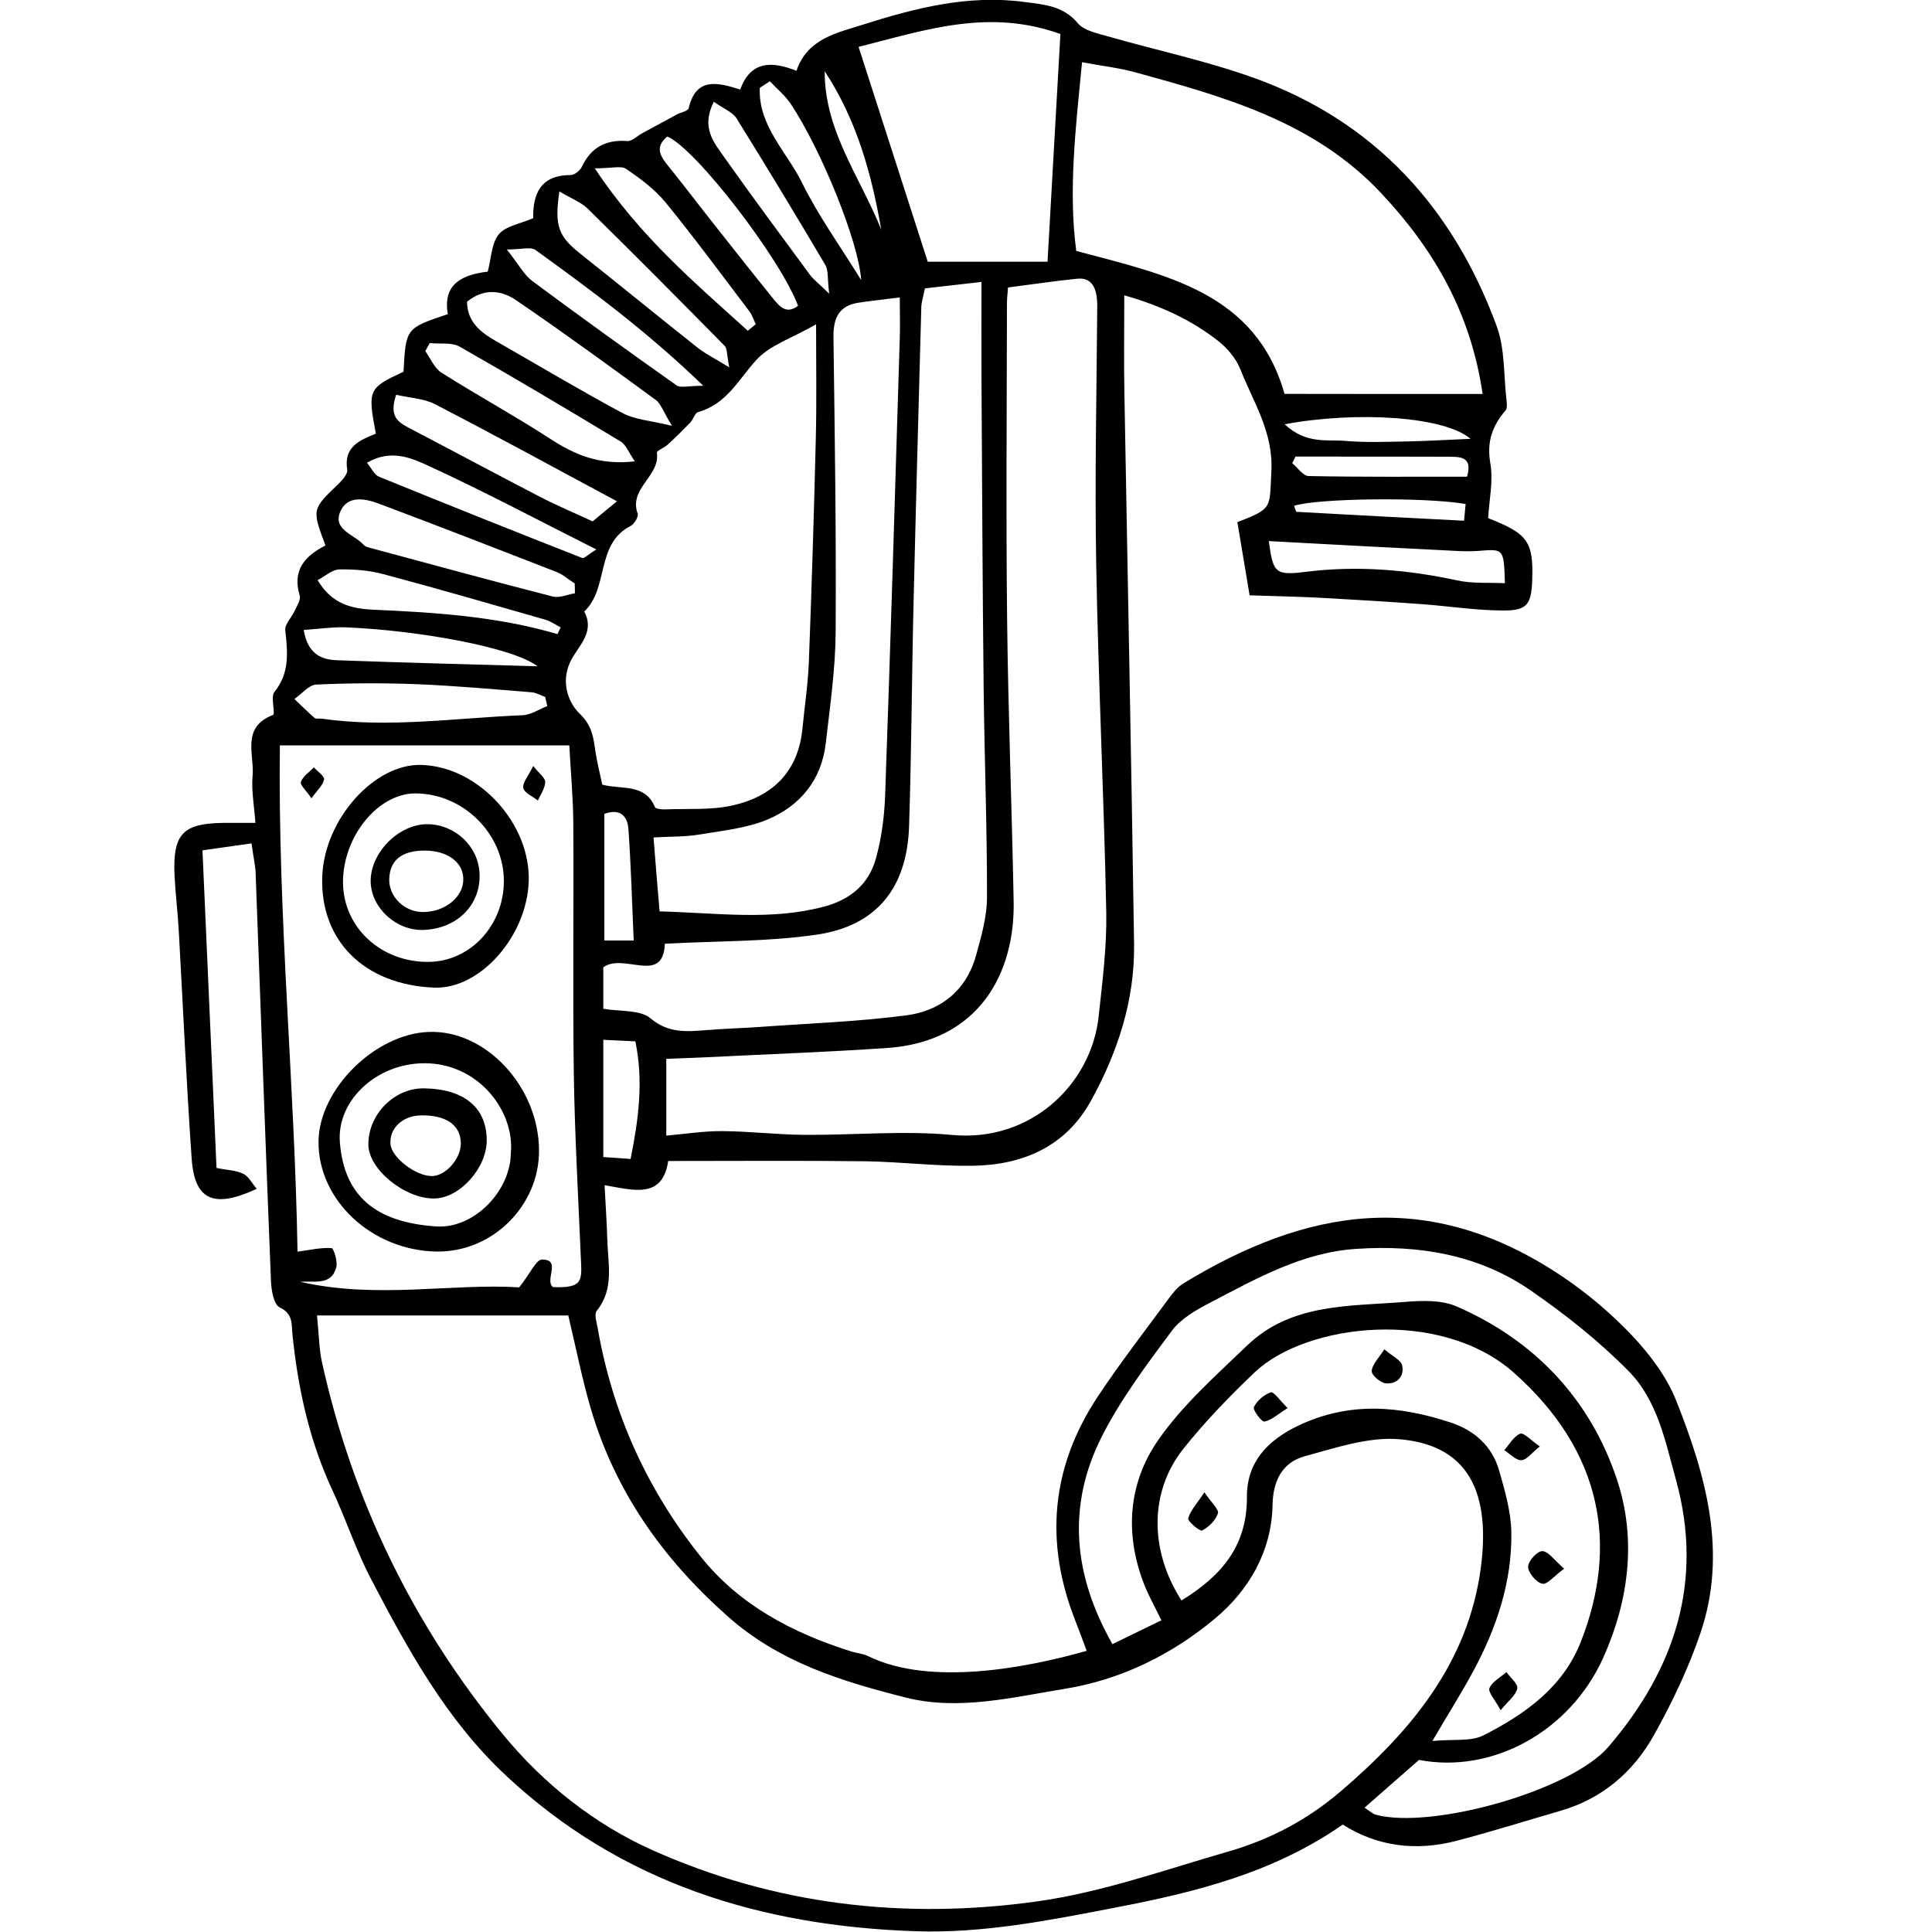 <?xml version="1.0" encoding="utf-8"?>
<!-- Generator: Adobe Illustrator 23.1.0, SVG Export Plug-In . SVG Version: 6.00 Build 0)  -->
<svg version="1.1" xmlns="http://www.w3.org/2000/svg" xmlns:xlink="http://www.w3.org/1999/xlink" x="0px" y="0px"
	 viewBox="0 0 150 150" style="enable-background:new 0 0 150 150;" xml:space="preserve">
<style type="text/css">
	.st0{display:none;}
	.st1{display:inline;}
</style>
<g id="Layer_1" class="st0">
	<path class="st1" d="M80.32,47.27C81.26,47,82,45.45,83.63,46.1c0.3,0.12,1.04-0.66,1.49-1.12c1.98-2.03,3.92-4.09,5.97-6.23
		c-0.85-2.03-1.75-4.2-2.78-6.65c-4.74,0-9.63,0-14.72,0c-0.36-1.15-0.66-2.11-1.04-3.31c-4.07,0-8.27,0-12.67,0
		c-0.09,0.91-0.17,1.81-0.29,2.97c-3.66,1.14-7.3,0.66-11.08-0.48c-0.11-1.36-0.22-2.66-0.35-4.17c-1.14,0-2.19,0-3.42,0
		c-0.13,1.66-0.24,3.23-0.39,5.13c-5.27,0-10.41,0-15.78,0c-0.1-1.25-0.22-2.72-0.35-4.33c-1.69,0-3.26,0-5.02,0
		c-0.43-3.32-0.55-6.49-0.18-9.69c0.19-1.69,0.36-3.38,0.39-5.08c0.05-2.55,0.14-2.71,2.67-2.9c0.47-0.04,0.94-0.07,1.62-0.12
		c0.13-1.19,0.26-2.37,0.42-3.87c5.8,0,11.54-0.12,17.13,0.28c-0.31,1.75-0.55,3.13-0.86,4.92c1.46-0.19,2.42-0.31,3.43-0.44
		c0-1.2,0.05-2.14-0.01-3.07c-0.09-1.44,0.64-2.17,1.98-2.19c2.92-0.06,5.84-0.02,8.85-0.02c0.31,1.09,0.57,1.97,0.8,2.79
		c4.43,0,8.83,0,13.17,0c0.9-4.7,0.91-3.68,4.92-3.75c1.39-0.03,2.78,0.29,4.37,0.48c0.13-1.74,0.25-3.3,0.4-5.16
		c4.03,0.16,7.91,0.31,12.18,0.48c0.23,1.35,0.54,3.07,0.88,5.04c3.04,0,6.11,0,9.32,0c0-0.97,0-1.89,0-2.81
		c-0.01-2.23,0.13-2.53,2.29-2.61c3.74-0.15,7.5-0.13,11.56-0.19c0.18,2.06,0.34,3.8,0.5,5.68c1.92,0,3.78,0.02,5.65-0.01
		c1.39-0.02,2.36,0.38,2.69,1.92c0.12,0.57,0.58,1.14,1.03,1.55c4.77,4.28,7.89,9.42,9.69,15.67c1.31,4.53,0.56,8.54-0.66,12.74
		c-2.03,6.97-6.58,11.8-12.83,15.19c-0.83,0.45-1.64,0.92-2.58,1.45c0.24,7.39,0.57,14.75,0.69,22.12c0.12,6.9,0.05,13.8,0.01,20.69
		c-0.03,4.92-0.15,9.84-0.25,14.76c-0.03,1.53-0.01,2.82,1.43,4.02c0.81,0.67,0.76,2.39,1.12,3.71c2.22,0.82,2.22,0.82,2.94,3.56
		c0.08,0.04,0.17,0.13,0.25,0.12c4.29-0.38,4.38-0.34,4.4,4.16c0.03,4.73-0.05,9.47-0.09,14.21c-0.03,2.75-0.1,2.83-2.71,3.36
		c-0.73,0.15-1.46,0.26-2.29,0.4c0,0.97,0,1.79,0,2.64c-1.51,1.54-3.43,1.08-5.11,0.87c-9.62-1.2-19.25-0.88-28.9-0.62
		c-6.23,0.16-12.48-0.29-18.71-0.28c-6.43,0.01-12.85,0.25-19.28,0.38c-1.61,0.03-3.22,0.03-4.83,0.05
		c-5.27,0.07-10.55-0.37-15.74,1.26c-2.87,0.9-5.79,0.24-8.43-1.28c-7.34-4.23-10.23-10.83-8.23-19.23c0.87-3.67,2.79-6.8,5.03-9.77
		c0.68-0.9,1.38-1.77,2.14-2.75c-0.59-0.83-1.08-1.63-1.68-2.33c-1.23-1.43-1.96-2.86-0.24-4.51c-0.9-1.15-1.65-2.24-2.52-3.21
		c-10.01-11.2-7.93-24.72-1.13-34.49c0.59-0.85,1.3-1.63,1.89-2.49c0.56-0.81,1.45-1.5,0.77-2.77c-0.17-0.32,0.38-1.2,0.79-1.65
		C26.86,61.27,30.4,57.46,34,53.7c0.55-0.57,1.42-0.84,2.13-1.26c0.55-0.33,1.18-0.6,1.61-1.06c4.72-5.05,10.37-8.43,17.17-9.91
		c3.85-0.83,7.69-1.24,11.46,0.1c3.1,1.1,6.12,2.45,9.17,3.7C76.98,45.86,78.42,46.47,80.32,47.27z M40.95,102.62
		c9.15-12.97,19.42-24.93,29.87-36.75c1.3-1.47,2.36-3.15,3.45-4.62c-0.55-1.77-2.95-1.8-2.82-4.14c0.08-1.39-2.39-2.4-1.32-4.3
		c-3.17-1.6-8.14-2.75-10.55-2.62c-6.47,0.35-11.28,3.9-15.75,8.12c-0.14,0.13-0.31,0.25-0.39,0.41
		c-2.73,5.47-7.02,9.78-10.74,14.52c-0.91,1.15-1.84,1.79-3.19,1.24c-5.52,6.45-5.93,20.06,0.96,26.88c0.68-0.38,1.38-0.77,2.1-1.17
		c1.32,0.95,2.54,1.83,3.77,2.73c0.79-0.59,1.53-1.14,2.32-1.73C39.37,101.63,39.99,102.02,40.95,102.62z M114.35,114.61
		c-0.1-2.06-0.18-3.93-0.28-5.79c-0.22-4.15-0.55-8.29-0.66-12.44c-0.07-2.83,0.28-5.66,0.25-8.49c-0.1-10.3-0.28-20.6-0.44-30.9
		c-0.01-0.61-0.1-1.22-0.15-1.82c-0.19-0.06-0.39-0.12-0.58-0.18c-0.49,0.8-1.54,1.76-1.37,2.38c0.52,1.84-0.5,2.84-1.48,3.96
		c-1.34,1.53-2.68,3.06-3.98,4.55c2.85,3,2.85,3,0.43,5.81c-1.85,2.15-3.73,4.27-5.54,6.45c-1.61,1.94-1.81,2.03-4.33,1.03
		c-2.33,2.88-4.68,5.78-6.83,8.43c1.52,2.94,2.92,5.56,4.24,8.22c2.04,4.11,2.23,8.53,2.07,13.01c-0.07,1.97-0.01,3.94-0.01,5.99
		c3.67,0.54,2.44,3.52,2.82,5.55c4.2,0,8.22,0,12.45,0c0-1.95,0-3.6,0-5.37C112.09,114.88,113.01,114.77,114.35,114.61z
		 M125.32,122.19c-1.61,0-3.18-0.02-4.75,0c-8.14,0.11-16.28,0.33-24.42,0.33c-8.33,0-16.66-0.23-24.99-0.31
		c-2.27-0.02-4.54,0.11-6.81,0.25c-1.15,0.07-2.04,0.48-2.79,1.59c-2.14,3.23-4.5,6.31-6.75,9.48c-3.3,4.64-6.76,9.13-11.52,12.43
		c-0.15,0.11-0.15,0.45-0.24,0.78c0.68,0.03,1.24,0.1,1.8,0.08c6.8-0.21,13.61-0.41,20.41-0.66c2.45-0.09,4.9-0.42,7.35-0.4
		c3.02,0.03,6.03,0.49,9.05,0.47c7.19-0.06,14.38-0.29,21.57-0.46c5.21-0.13,10.39,0.06,15.56,0.77c2.2,0.3,4.47,0.05,6.96,0.05
		C125.61,138.51,125.47,130.52,125.32,122.19z M75.06,29.92c0.59,0.08,0.95,0.19,1.32,0.18c7.46-0.12,14.92-0.23,22.38-0.44
		c0.7-0.02,1.5-0.64,2.06-1.19c1.95-1.92,3.68-4.09,5.75-5.87c4.07-3.51,8.55-6.3,14.25-5.9c1.62,0.11,3.21,0.61,4.97,0.97
		c-0.08-3.49,0.25-6.86-0.77-10.25c-3.91,0-7.65-0.06-11.4,0.02c-2.16,0.05-4.33,0.46-6.49,0.45c-4.15-0.02-8.31-0.18-12.46-0.35
		c-4.9-0.2-9.79-0.48-14.68-0.72c-1.47-0.07-2.94-0.16-4.61-0.26C75.53,14.47,74.49,22.17,75.06,29.92z M38.63,103.31
		c-1.26,1.47-2.36,2.64-3.34,3.9c-2.55,3.28-4.79,6.83-7.64,9.82c-2.12,2.22-3.99,4.54-5.58,7.1c-3.85,6.2-3.71,13.64,0.95,18.97
		c4.19,4.79,11.29,6.31,16.64,3.01c4.21-2.6,7.93-5.86,10.94-9.81c3.04-3.99,5.91-8.1,8.83-12.18c0.59-0.82,1.06-1.72,1.62-2.64
		c-1.35-1.1-2.51-2.06-3.68-3c-0.21-0.17-0.47-0.28-1.11-0.64c-0.59,0.73-1.14,1.66-1.92,2.31c-1,0.83-2.18,1.46-3.3,2.14
		c-1.15,0.71-2.14,0.3-3.12-0.45c-2.05-1.56-2.21-4.3-0.33-7.12c0.51-0.77,1.15-1.45,1.74-2.19
		C45.72,109.44,42.3,106.48,38.63,103.31z M76.16,62.38c-5.99,5.61-30.27,35.2-34.09,41.5c2.45,2.73,5.08,5.25,8.05,7.22
		c12.65-13.27,22.98-28.08,34.14-42.21C81.58,66.74,78.94,64.62,76.16,62.38z M109.15,56.31c2.83-3.47,5.27-6.45,7.7-9.44
		c3.76-4.62,7.25-9.41,10.2-14.62c1.71-3.02,1.44-5.77,0.21-8.9c-1.59-4.03-5.51-5.55-9.17-4.84c-3.78,0.73-7.28,2.38-9.96,5.08
		c-4.18,4.22-8.06,8.75-12.01,13.21c-0.91,1.02-1.56,2.27-2.5,3.66C98.79,45.74,103.79,50.84,109.15,56.31z M98.22,77.66
		c2.71-3.02,5.39-6.01,8.28-9.23c-8.09-7.13-16-14.1-23.92-21.09c-3.07,3.64-5.98,7.09-9.04,10.72c4.21,2.97,7.54,7.02,12.06,9.62
		c0.64-0.69,1.05-1.22,1.54-1.65c0.49-0.44,1.03-0.83,1.61-1.15c1.77-0.99,3.69-0.78,4.98,0.48c1.44,1.4,1.63,2.91,0.54,4.9
		c-0.58,1.06-1.27,2.05-1.95,3.14C94.42,74.91,96.37,76.32,98.22,77.66z M114.73,54.34c0,2.67-0.02,5.21,0,7.74
		c0.12,10.97,0.22,21.95,0.4,32.92c0.1,6.23,0.35,12.46,0.56,18.69c0.01,0.26,0.2,0.51,0.37,0.93c1.71,0,3.44,0,5.16,0
		c0.08-20.18,0.45-40.2-1.16-60.46c-1.09,0-2.2-0.02-3.31,0.01C116.11,54.19,115.47,54.28,114.73,54.34z M48.16,117.52
		c-0.17,2.47,1.01,3.42,2.58,2.64c1.07-0.54,2.15-1.26,2.93-2.16c1.98-2.27,3.76-4.72,5.68-7.05c5.05-6.12,10.16-12.19,15.18-18.34
		c4.78-5.85,9.5-11.76,14.19-17.68c1.35-1.7,2.56-3.52,3.74-5.34c0.65-1,0.85-2.2-0.18-3.09c-0.91-0.78-1.97-0.43-2.9,0.13
		c-0.4,0.24-0.79,0.54-1.08,0.9c-3.69,4.42-7.42,8.81-11.03,13.3c-5.03,6.26-9.9,12.65-14.97,18.87
		c-4.06,4.98-8.38,9.75-12.48,14.69C48.94,115.44,48.51,116.85,48.16,117.52z M84.63,120.2c0.22-2.05-0.01-3.76,1.75-4.68
		c0.26-0.14,0.34-0.87,0.3-1.31c-0.32-3.67-0.67-7.33-1.05-10.99c-0.3-2.82-1.34-5.1-4.54-5.66c-2.91,3.2-18.72,20.31-19.27,23.11
		c0.87,0.15,1.73,0.43,2.58,0.41c3.97-0.09,7.93-0.24,11.89-0.42C79.02,120.56,81.74,120.37,84.63,120.2z M127.58,10.66
		c0,3.26-0.04,5.89,0.03,8.52c0.02,0.62,0.29,1.28,0.59,1.85c2.49,4.72,2.15,9.31-0.74,13.69c-2.7,4.1-5.54,8.11-8.37,12.12
		c-1.4,1.97-2.93,3.85-4.51,5.92c4.83,0.21,7.03-0.18,9.56-1.73c3.98-2.44,7.83-5.05,9.88-9.48c1.55-3.35,2.89-6.79,3.25-10.51
		c0.05-0.56,0.21-1.14,0.11-1.68C136.16,22.31,133.48,16.02,127.58,10.66z M24.61,69.15c-11.78,11.89-11.78,27.96,0.08,38.99
		c1.56-1.7,3.11-3.4,4.61-5.03c-7.76-10-7.41-20-1.15-30.29C27.02,71.65,25.87,70.46,24.61,69.15z M42.49,10.33
		c-0.55-0.08-1.24-0.17-1.86-0.25c-0.19-1.75,1.24-1.17,2.26-1.91c-4.65-0.14-8.87-0.92-13.47-0.41c0,1.73-0.07,3.32,0.01,4.9
		c0.23,4.05,0.34,8.07-0.18,12.14c-0.26,2.03-0.24,4.3,0.6,6.05c4.56,0,8.86,0,13.5,0C43.07,23.86,42.78,17.22,42.49,10.33z
		 M59.81,118.89c4.51-5.13,8.84-9.99,13.1-14.91c5.75-6.65,11.47-13.32,17.15-20.03c1.69-2,3.21-4.14,4.95-6.39
		c-1.43-0.92-2.66-1.72-4.14-2.68c-5.17,6.48-10.15,12.77-15.18,19.01c-5.04,6.25-10.16,12.45-15.2,18.7
		c-1.1,1.37-2.03,2.87-3.09,4.39C58.34,117.73,59.07,118.3,59.81,118.89z M85.22,47.31c6.46,5.97,12.7,11.72,19.05,17.59
		c1.98-2.24,3.77-4.25,5.54-6.25c-6.14-6.04-12.16-11.96-18.26-17.96C89.49,42.83,87.42,45,85.22,47.31z M74.86,47.57
		c-11.98-8.2-26.32-6.33-37.06,6.23c1.11,1.62,2.29,3.16,4.03,4.04c1.96-1.6,3.78-3.1,5.62-4.58c5.79-4.62,12.31-5.99,19.46-4.19
		c1.73,0.43,3.36,1.22,5.18,1.89C72.95,49.91,73.83,48.83,74.86,47.57z M49.69,30.34c3.11,0,5.69,0,8.22,0
		c0.55-4.11,0.33-20.95-0.3-22.92c-2.65,0-5.35,0-7.92,0C49.69,15.11,49.69,22.69,49.69,30.34z M94.36,115.22
		c0.65-8.81-0.39-18.57-4.41-21.5c-1.57,1.45-3.18,2.95-4.69,4.35c2.82,5.53,2.19,11.37,2.7,17.15
		C90.15,115.22,92.17,115.22,94.36,115.22z M30.87,72.64c3.57-4.36,6.94-8.48,10.33-12.63c-1.82-1.95-3.53-3.78-5.33-5.71
		c-4.03,4.04-7.89,7.94-11.46,12.18C26.62,68.58,28.58,70.46,30.87,72.64z M127.52,125.18c0,6.27,0,12.2,0,18.36
		c1.25-0.25,2.31-0.46,3.49-0.69c0-6.15,0-12.06,0-18.23C129.82,124.82,128.74,124.99,127.52,125.18z M32.38,101.86
		c-1.43,1.71-2.76,3.29-4.08,4.88c-1.37,1.64-2.74,3.29-4.2,5.04c0.98,1.09,1.77,1.96,2.81,3.11c2.85-3.6,5.51-6.95,8.25-10.42
		C34.15,103.53,33.29,102.72,32.38,101.86z M24.51,11.49c0.49,5.12-0.44,9.88,0.29,14.7c1.22-0.06,2.22-0.12,3.35-0.18
		c-0.18-4.92-0.35-9.66-0.52-14.52C26.71,11.49,25.82,11.49,24.51,11.49z M63.54,9.73c-0.71,0.8-1.24,1.13-1.28,1.5
		c-0.09,0.93,0.04,1.88,0.09,2.82c0.19,3.18,0.41,6.36-0.52,9.68c-1.06-0.81-0.84-1.8-0.84-2.69c-0.02-3.12-0.01-6.24-0.01-9.36
		c0-0.91-0.08-1.71-1.22-1.41c0,5.57,0,11.01,0,16.44c1.33,0,2.41,0,3.77,0C63.54,21.19,63.54,15.84,63.54,9.73z M116.66,2.47
		c-3.41-0.98-6.63-0.86-9.96-0.38c0,1.39,0,2.64,0,4.09c3.51,0.06,6.82,0.14,10.24-0.03C116.83,4.74,116.76,3.71,116.66,2.47z
		 M44.77,13.15c0,4.23,0,8.14,0,12.14c1.13-0.07,2.05-0.14,2.89-0.19c0-4.16,0-8.21,0-12.51C46.47,12.81,45.66,12.97,44.77,13.15z
		 M86.56,120.49c3.52,0,6.87,0,10.39,0c-0.08-1.23-0.15-2.4-0.23-3.75c-2.6,0-5.02,0-7.44,0C86.47,116.73,86.18,117.08,86.56,120.49
		z M123.07,116.33c-3.6,0-7.04,0-10.8,0c0.21,1.33,0.39,2.48,0.6,3.74c3.53,0.02,6.87,0.26,10.21-0.25
		C123.07,118.47,123.07,117.47,123.07,116.33z M83.64,1.68c0.08,1.52,0.14,2.61,0.22,3.97c3.23,0,6.26,0.15,9.58-0.12
		c-0.25-1.23-0.43-2.1-0.57-2.77C89.7,2.39,86.86,2.05,83.64,1.68z M69.81,27.13c1.16-5.94,0.6-11.34,0.76-16.61
		c-1.6-0.52-1.82,0.19-1.84,1.19c-0.1,4.69-0.23,9.37-0.27,14.06C68.47,26.12,69.15,26.48,69.81,27.13z M89.94,31.98
		c0.87,2.33,1.3,4.31,3.09,5.78c1.51-1.93,2.92-3.73,4.52-5.78C94.88,31.98,92.66,31.98,89.94,31.98z M65.16,10.32
		c0,5.63,0,10.95,0,16.28c1.49-0.25,1.59-0.24,1.64-0.86c0.13-1.59,0.23-3.18,0.24-4.78c0.03-3.29,0.01-6.57-0.01-9.86
		c0-0.25-0.13-0.5-0.21-0.78C66.31,10.32,65.85,10.32,65.16,10.32z M88.03,88.9c-2.03,2.46-3.8,4.61-5.67,6.89
		c0.61,0.49,1.08,0.87,1.54,1.24c2.14-1.87,4.16-3.63,6.3-5.5C89.51,90.69,88.87,89.92,88.03,88.9z M77.2,47.04
		c-2,2.56-3.73,4.77-5.57,7.11c0.54,0.44,0.94,0.77,1.64,1.33c1.86-2.11,3.64-4.13,5.51-6.25C78.26,48.51,77.84,47.93,77.2,47.04z
		 M72.85,10.55c-0.24-0.02-0.49-0.03-0.73-0.05c0.12,2,0.24,4.01,0.36,6.01c0.12,0,0.24,0,0.37-0.01
		C72.85,14.53,72.85,12.54,72.85,10.55z M72.74,22.79c-0.08,0-0.16,0-0.24,0c-0.09,1.12-0.18,2.24-0.28,3.36
		c0.17,0,0.34,0.01,0.51,0.01C72.74,25.04,72.74,23.91,72.74,22.79z"/>
	<path class="st1" d="M112.24,142.26c-1.59-0.29-3.24-0.84-4.89-0.85c-6.62-0.07-13.23,0.01-19.85,0.07
		c-2.37,0.02-4.73,0.16-7.1,0.16c-1.76,0-3.59-0.46-4.73,1.55c-0.2,0.36-1.04,0.6-1.53,0.53c-3.26-0.47-6.57-0.78-9.74-1.64
		c-3.86-1.05-5.42-4.27-4.52-8.2c0.75-3.3,2.45-5.56,5.9-6.54c3.05-0.86,6.12-1.16,9.24-1.21c0.27,0,0.66-0.01,0.79,0.15
		c1.78,2.22,4.35,1.4,6.53,1.51c5.2,0.25,10.43,0.31,15.62,0c3.52-0.21,7.06-0.22,10.59-1.28c3.39-1.01,6.98,0.07,10.1,1.75
		c3.09,1.67,3.56,4.78,3.14,7.91c-0.4,2.96-2.78,4.4-5.28,5.39C115.25,142.07,113.76,142.03,112.24,142.26z M76.98,140.44
		c10.5-0.44,20.93-0.89,31.57-1.34c-0.33-3.33-0.66-6.58-1-9.95c-0.3-0.04-0.66-0.13-1.02-0.1c-0.24,0.02-0.47,0.19-0.67,0.28
		c0.19,6.66,0.19,6.66-1.11,8.06c-0.25-0.86-0.6-1.52-0.6-2.18c-0.01-1.79,0.13-3.59,0.19-5.39c0-0.15-0.14-0.31-0.29-0.6
		c-0.64,0.03-1.34,0.07-2.06,0.1c-0.58,2.73,0.83,5.53-1.01,7.92c-1.39-2.51-0.31-5.31-1.01-7.88c-1.33,0.3-1.37,0.3-1.39,1.13
		c-0.03,1.8,0.02,3.6-0.03,5.4c-0.01,0.45-0.26,0.9-0.4,1.35c-1.54-2.57-0.48-5.36-1.14-7.89c-0.65,0-1.18,0-1.78,0
		c0,1.45,0.11,2.77-0.03,4.06c-0.13,1.25,0.64,2.76-1.24,4.23c-0.12-2.97-0.21-5.44-0.32-8.09c-0.95,0.07-1.65,0.11-2.17,0.15
		c0,2.47,0.04,4.72-0.04,6.97c-0.02,0.44-0.53,0.85-0.81,1.28c-0.22-0.08-0.44-0.15-0.66-0.23c0-2.78,0-5.56,0-8.51
		c-0.93,0.1-1.53,0.16-2.15,0.22c0.02,2.69,0.79,5.26-0.45,8.29c-1.75-3,0.35-6.29-2.11-8.99c-0.86,2.99,0.95,5.69-1.05,8.72
		c-0.23-1.36-0.4-2.11-0.47-2.87c-0.13-1.41-0.18-2.83-0.3-4.24c-0.11-1.23-0.79-1.3-1.84-0.83c0.28,2.88,0.99,5.72-0.54,8.43
		c-0.48-0.65-0.7-1.31-0.72-1.99c-0.06-1.8,0-3.6-0.07-5.4c-0.03-0.73-0.1-1.61-1.47-1.27c-0.08,2.39-0.13,4.83-0.29,7.27
		c-0.04,0.53-0.42,1.4-0.77,1.48C76.14,138.41,76.83,139.32,76.98,140.44z M74.51,127.53c-3.39-0.46-6.39,0.15-9.29,1.4
		c-2.99,1.29-4.82,5.92-3.39,8.83c0.39,0.79,1.11,1.63,1.89,1.98c3.39,1.54,6.96,2.05,10.78,1.63
		C74.51,136.69,74.51,132.26,74.51,127.53z M109.33,127.96c0.3,4.33,0.58,8.25,0.87,12.38c1.99,0,3.87,0.17,5.72-0.04
		c2.1-0.24,4.33-2.46,4.58-4.17c0.38-2.64-0.78-5.64-2.86-6.62C115.15,128.33,112.51,127.71,109.33,127.96z M76.69,128.88
		c-0.71,1.99,0.58,3.62,0.4,5.32c0.27-1.59,0.27-3.17,0.25-4.76C77.34,129.34,77.1,129.23,76.69,128.88z"/>
	<path class="st1" d="M82.3,14.78c2.34-0.02,4.17,1.55,4.25,3.65c0.07,1.92-1.83,3.87-3.75,3.83c-2.24-0.04-4.58-2.01-4.56-3.85
		C78.26,15.96,79.56,14.8,82.3,14.78z M82.32,16.62c-1.77,0.01-2.76,0.67-2.69,1.79c0.06,0.97,1.62,2.04,3.02,2.08
		c1.06,0.03,2.06-0.84,2.14-1.84C84.87,17.44,83.86,16.61,82.32,16.62z"/>
	<path class="st1" d="M93.71,22.29c-2.33,0.03-3.69-1.28-3.73-3.61c-0.04-2.41,1.54-4.4,3.45-4.37c2.11,0.04,3.88,2,3.94,4.37
		C97.43,21,96.16,22.26,93.71,22.29z M93.26,16.11c-1.08,0.07-1.67,0.99-1.59,2.49c0.08,1.54,0.81,2.17,2.34,2.02
		c1.28-0.13,1.8-0.75,1.71-2.04C95.63,17.07,94.59,16.02,93.26,16.11z"/>
	<path class="st1" d="M78.37,27.76c-0.73,0.5-1.17,1.02-1.55,0.99c-0.38-0.03-0.98-0.64-0.98-1c0-0.41,0.54-0.83,0.85-1.24
		C77.15,26.86,77.63,27.21,78.37,27.76z"/>
	<path class="st1" d="M122.8,8.38c0.59,0.71,1.2,1.11,1.16,1.45c-0.06,0.52-0.55,0.98-0.86,1.47c-0.38-0.33-1.04-0.64-1.07-1
		C121.99,9.8,122.42,9.25,122.8,8.38z"/>
	<path class="st1" d="M78.74,9.11c-0.68,0.4-1.16,0.91-1.55,0.85c-0.33-0.05-0.56-0.77-0.83-1.19c0.44-0.24,0.87-0.64,1.32-0.67
		C77.96,8.09,78.27,8.64,78.74,9.11z"/>
	<path class="st1" d="M45.68,130.77c0.38,8.3-8.59,14.5-16.75,10.14c-4.08-2.18-6.24-8.68-4.23-12.86c0.45-0.93,1.05-1.79,1.53-2.71
		c2.11-4.02,5.71-5.26,9.91-5.27C41.6,120.05,46.12,125.98,45.68,130.77z M35.84,122.19c-6.54,0.4-9.89,3.65-10.15,9.19
		c-0.22,4.56,2.93,8.86,8.64,8.92c4.84,0.05,9.19-3.37,9.32-9.36C43.76,126.27,40.14,122.25,35.84,122.19z"/>
	<path class="st1" d="M40.18,107.31c-0.66,0.36-1.09,0.75-1.52,0.76c-0.28,0-0.57-0.57-0.85-0.88c0.41-0.29,0.78-0.73,1.23-0.83
		C39.29,106.31,39.65,106.85,40.18,107.31z"/>
	<path class="st1" d="M56.81,123.76c-0.47-0.52-0.89-0.84-1.05-1.26c-0.05-0.14,0.62-0.8,0.86-0.75c0.41,0.09,0.83,0.5,1.05,0.89
		C57.75,122.77,57.22,123.24,56.81,123.76z"/>
	<path class="st1" d="M125.77,29.26c-0.09,4.91-4,8.95-8.51,8.8c-5.08-0.17-8.96-4.59-8.54-9.68c0.2-2.46,1.6-4.18,3.42-5.63
		c1.72-1.37,3.7-2.23,5.89-2.52c2.19-0.29,3.79,0.96,5.21,2.36C125.16,24.48,125.82,26.46,125.77,29.26z M124.16,28.68
		c-0.01-3.81-2.72-6.45-6.69-6.51c-3.17-0.05-7.11,3.76-7.12,6.89c-0.01,3.61,3.5,7.25,7,7.25C121,36.31,124.17,32.76,124.16,28.68z
		"/>
	<path class="st1" d="M40.5,17.46c0,2.57-1.38,4.34-3.41,4.39c-2.25,0.06-4.01-1.44-4-3.42c0.01-2.35,1.96-4.23,4.37-4.22
		C39.42,14.22,40.51,15.38,40.5,17.46z M38.89,17.56c0-1.18-0.69-1.95-1.84-2.03c-1.19-0.09-2.71,1.51-2.66,2.8
		c0.04,0.92,1.28,1.97,2.4,2.05C37.98,20.45,38.89,19.23,38.89,17.56z"/>
	<path class="st1" d="M32.5,28.49c-0.55,0.45-0.87,0.91-1.2,0.92c-0.31,0.01-0.64-0.45-0.96-0.71c0.33-0.27,0.64-0.64,1.02-0.76
		C31.59,27.87,31.94,28.2,32.5,28.49z"/>
	<path class="st1" d="M40.03,29.4c-0.1-1.07,0.38-1.51,1.27-1.3c0.25,0.06,0.62,0.77,0.52,0.98C41.39,29.99,40.69,29.69,40.03,29.4z
		"/>
	<path class="st1" d="M31.16,10.49c-0.32-0.43-0.75-0.83-0.68-0.94c0.18-0.31,0.57-0.5,0.87-0.74c0.18,0.27,0.5,0.55,0.5,0.82
		C31.84,9.87,31.48,10.11,31.16,10.49z"/>
	<path class="st1" d="M39.28,131.06c0.03,2.53-1.71,4.38-4.12,4.39c-2.82,0.01-4.41-1.58-4.38-4.37c0.03-2.3,2.01-4.75,3.95-4.87
		C36.9,126.07,39.25,128.57,39.28,131.06z M32.56,131.21c0.03,1.57,0.91,2.48,2.44,2.51c1.43,0.03,2.58-1.29,2.48-2.84
		c-0.1-1.6-1.13-2.48-2.86-2.45C33.27,128.46,32.53,129.46,32.56,131.21z"/>
	<path class="st1" d="M121.31,28.94c0.03,2.52-1.31,3.99-3.65,4c-2.15,0.01-3.49-1.32-3.53-3.51c-0.05-2.69,1.17-3.98,3.89-4.09
		C120.14,25.26,121.28,26.5,121.31,28.94z M118.23,26.94c-1.28-0.04-2.43,0.93-2.48,2.08c-0.05,1.28,0.94,2.23,2.32,2.21
		c1.27-0.02,2.15-0.85,2.17-2.05C120.26,27.99,119.35,26.97,118.23,26.94z"/>
</g>
<g id="Layer_2" class="st0">
	<path class="st1" d="M122.56,130.09c-0.3,2.91-0.3,2.91-3.28,3.7c-0.18,1.82-1.34,2.96-3.13,3.52c-0.35,0.11-0.82,0.24-0.97,0.51
		c-1.14,2.02-3.09,1.93-4.9,2.03c-0.48,0.82-0.76,2-1.43,2.32c-2.16,1.01-4.43,1.86-6.74,2.43c-0.78,0.19-1.59-0.02-2.26,0.71
		c-1.28,1.41-2.72,1.75-4.42,0.2c-1.1,1.93-2.72,2.67-5.02,2.15c-0.14,0.99-0.13,2.05-1.64,2.05c-9.69,0.05-19.39,0.18-29.08,0.28
		c-0.17,0-0.35-0.14-0.82-0.35c-0.17-1.22-0.35-2.61-0.57-4.21c-0.65-0.15-1.38-0.29-2.09-0.47c-2.87-0.75-5.82-1.28-8.57-2.33
		c-7.5-2.87-14.41-6.8-20.34-12.28c-6.1-5.65-11.4-11.92-14.82-19.62C6.59,97.5,3.89,83.66,4.79,69.23
		c0.56-8.95,2.6-17.65,6.31-25.97c-0.42-0.82-0.84-1.65-1.2-2.34c3.41-4.63,6.71-9.09,10-13.57c0.94-1.28,2.51-1.95,3.1-3.63
		c0.18-0.51,1.47-0.62,2.26-0.91c0.67-3.2,0.85-3.38,3.94-3.83c0.52-3.06,0.52-3.06,2.87-3.34c1.35-1.12,2.37-1.93,3.34-2.8
		c0.4-0.36,0.7-0.86,1.01-1.32c1.14-1.68,1.32-1.74,3.46-1.03c0.85-0.74,1.7-2.09,2.47-2.05c2.03,0.12,2.91-3.52,5.27-1.33
		c1.22-1.18,2.07-2.85,4.13-2.1c0.22,0.08,0.62-0.32,0.92-0.52c0.39-0.27,0.92-0.89,1.1-0.8c2.08,1.08,3.64-1.26,5.61-0.81
		c0.29,0.07,0.82-0.09,0.95-0.31c0.93-1.53,2.42-1.31,3.85-1.34c6.52-0.14,13.05-0.29,19.57-0.44c1.13-0.03,2.36-0.36,2.83,1.23
		c0.08,0.26,0.54,0.49,0.87,0.57c2.32,0.6,4.66,1.11,6.97,1.73c1.57,0.42,3.19,0.8,4.64,1.49c4.85,2.32,9.67,4.69,14.41,7.21
		c1.84,0.98,3.57,2.3,5.11,3.72c7.7,7.13,13.95,15.26,17.74,25.21c2.66,6.97,4.4,14.09,4.96,21.51c0.08,1.03,0.01,2.08,0.01,3.13
		c2.6,0.29,2.96,0.6,2.98,3.3c0.04,5.96,0.05,11.91-0.03,17.87c-0.01,0.71-0.59,1.41-1.03,2.38c0.16,0.76,0.73,1.98,0.54,3.05
		c-0.18,0.99-1.19,1.82-1.91,2.84c0.28,0.6,1.02,1.44,0.98,2.25c-0.04,0.85-0.88,1.63-1.26,2.49c-0.45,1.03-0.7,2.16-1.16,3.18
		c-0.55,1.22-1.77,2.02-1.42,3.8c0.15,0.73-1.47,1.81-2.46,2.93c0.77,1.21,0.41,2.45-0.76,3.57c-0.38,0.36-0.87,1.01-0.77,1.4
		c0.59,2.29-0.77,3.15-2.75,3.66c0.51,1.9-0.39,3.05-1.76,3.95c-0.24,0.16-0.68,0.28-0.7,0.47c-0.3,2.36-2.46,3.16-3.74,4.7
		C125.08,129.59,124.11,130.17,122.56,130.09z M21.38,28.43c-0.65,0.67-1.37,1.28-1.94,2.01c-2.47,3.17-4.9,6.36-7.32,9.57
		c-0.26,0.34-0.33,0.83-0.49,1.27c3.93,2.61,7.73,5.18,11.57,7.67c1.85,1.2,3.74,2.35,5.7,3.34c0.77,0.39,1.78,0.28,2.78,0.4
		c0.03,0.11,0.04,0.56,0.27,0.82c0.21,0.24,0.65,0.28,1.12,0.46c2.47-4.6,5.31-8.89,6.98-13.94c-0.37-0.26-0.61-0.42-0.84-0.58
		c-4.83-3.44-9.66-6.89-14.5-10.33c-0.7-0.5-1.42-1.03-2.21-1.32c-0.28-0.1-0.81,0.46-1.22,0.71L21.38,28.43z M62.09,115.69
		c-0.13-3.29-0.33-6.54-0.37-9.79c-0.06-5.08,2.05-9.3,5.49-12.91c2.51-2.62,9.13-3.45,12.11-1.75c4.77,2.72,6.21,7.1,6.86,11.93
		c0.43,3.22,0.23,6.52,0.5,9.76c0.16,1.97,0.03,3.61-2.24,4.14c0.36,2.54,2.85,0.85,3.91,2.67c0.08,0.61,0.18,1.75,0.37,2.87
		c0.3,1.78,1.03,2.46,2.76,2.11c1.65-0.34,3.26-0.95,4.82-1.6c1.93-0.8,3.8-1.76,5.89-2.75c0.03-1.18,0.58-2.1,2.23-2.05
		c0.59,0.02,4.79-4.73,5.33-5.33c1.31-1.44,1.13-3.42,2.08-5.08c1.1-1.92,3.3-2.94,3.79-5.22c0.23-1.04,0.63-2.05,1.02-3.05
		c0.46-1.21,1.03-2.38,1.48-3.59c0.34-0.93,0.57-1.91,0.97-3.31c-1.02-1.26-1.03-3.05,0.22-4.6c-0.85-2-2.33-1.59-3.56-1.2
		c-2.21,0.7-3.92,0.44-4.76-1.81c-2.48-0.14-4.7-0.44-6.83,0.88c-1.36,0.84-3.1,0.79-4.33-0.29c-1.84-1.63-3.91-1.23-5.98-1.14
		c-0.95,0.04-1.9,0.25-2.85,0.28c-5.35,0.19-10.71,0.36-16.07,0.52c-1.05,0.03-2.11,0-3.17-0.04c-6.51-0.28-13.03-0.56-19.54-0.86
		c-1.72-0.08-3.01,0.26-4.12,1.89c-1.43,2.11-4.14,2.19-5.63,0.12c-1.21-1.68-2.49-1.83-4.28-1.43c-0.28,0.6-0.59,1.26-0.85,1.83
		c-2.62,0.15-5.04,0.3-7.78,0.46c4.58,16.14,13.23,28.57,27.83,36.34c1.35-0.5,2.5-0.92,3.75-1.38c0-0.9,0-1.74,0-2.7
		c1.11-0.27,2.11-0.51,3.09-0.74C64.57,116.61,64.57,116.61,62.09,115.69z M98.71,72.67c1.03-8.26-0.08-15.81-3.97-23.01
		c-5.89-10.91-20.35-14.47-29.85-9.69c-5.24,2.64-9.91,5.96-12.78,11.21c-3.58,6.53-4.31,13.57-3.34,21.1
		C65.44,71.77,81.98,73.2,98.71,72.67z M40.88,72.07c0.06-1.25,0.12-2.2,0.14-3.15c0.14-7.85,1.06-15.53,5.02-22.52
		c2.98-5.26,6.74-9.92,12.23-12.68c7.44-3.73,15.27-5.59,23.63-3.6c8.58,2.04,15.28,6.74,19.48,14.5
		c3.69,6.83,6.05,14.09,5.62,22.06c-0.11,2.03,0.42,4.09,0.66,6.22c1.46-0.11,2.57-0.19,3.64-0.27c0.13-0.65,0.2-1.03,0.28-1.4
		c0.55-2.38,0.59-2.42,3.08-2.29c1.01,0.05,2.01,0.16,2.93,0.24c0.83-2.19,0.64-4.14,0.06-6.1c-0.3-1.01-0.53-2.05-0.74-3.08
		c-1.51-7.29-3.93-14.18-7.97-20.55c-3.92-6.18-8.86-11.13-15.5-14.17c-2.36-1.08-4.92-2.99-7.81-0.88
		c-0.4,0.29-1.15,0.04-1.69,0.21c-0.76,0.23-1.45,0.66-2.2,0.93c-0.61,0.22-1.26,0.44-1.9,0.45c-3.84,0.1-7.68,0.17-11.53,0.19
		c-0.62,0-1.42-0.07-1.82-0.44c-0.85-0.78-1.7-0.77-2.65-0.47c-3.17,1.02-6.45,1.61-9.65,2.59c-4.19,1.27-7.12,3.88-10.32,6.43
		c-1.03,0.82-0.99,1.71-1.24,2.66c-0.39,1.55-0.52,3.23-1.21,4.62c-1.75,3.52-3.84,6.88-5.62,10.38c-1.1,2.15-2.46,3.56-5.16,2.9
		c-0.96,4.33-1.89,8.45-2.77,12.58c-0.16,0.73-0.09,1.5-0.15,2.61c1.15,0,2.18,0,3.2,0c1.34,0,2.69-0.08,4.02,0.03
		c0.61,0.05,1.53,0.32,1.72,0.75C37.59,72.87,39.15,72.15,40.88,72.07z M19.67,48.24c-0.64,2.28-1.1,4.22-1.73,6.11
		c-4.13,12.3-3.33,24.67-0.05,36.9c2.9,10.85,8.66,20.21,16.27,28.52c5.82,6.35,12.75,10.72,20.91,13.25
		c0.79,0.24,1.61,0.37,2.6,0.59c0-2.88,0-5.45,0-7.95c-24.1-12.15-38.72-43.94-28.11-71.58C26.4,52.21,23.21,50.33,19.67,48.24z
		 M12.93,43.68c-0.43,0.87-0.74,1.35-0.93,1.87c-3.24,8.71-4.85,17.75-5.42,26.98c-0.38,6.17,0.69,12.24,1.7,18.31
		c2.25,13.51,7.54,25.57,17.26,35.39c7.34,7.42,16.1,12.68,25.98,16.05c2.05,0.7,4.26,0.97,6.89,1.54c-0.21-3.1-0.4-5.82-0.58-8.5
		c-10.79-2.66-19.41-8.14-26.46-16.4c-6.91-8.09-11.93-17.13-15.13-27.23c-1.85-5.83-2.25-11.86-2.52-17.9
		c-0.23-5.09-0.26-10.2,1.01-15.18c0.97-3.8,2.16-7.54,3.33-11.57C16.54,46.06,14.89,44.97,12.93,43.68z M86.73,12.95
		c2.46,0.71,4.74,1.39,7.04,2.03c4.85,1.35,9.31,3.55,13.55,6.21c3.79,2.38,6.81,5.6,9.53,9.11c6.53,8.43,10.77,17.89,12.66,28.39
		c0.47,2.59,0.72,5.22,1.05,7.7c3,0.21,5.64,0.39,8.58,0.59c0.41-10.38-2.37-19.77-6.78-28.71c-5.39-10.91-12.92-20-23.94-25.68
		c-6.85-3.53-13.8-6.86-21.69-8.36C86.73,7.3,86.73,9.97,86.73,12.95z M42.39,72.3c0.14,0.01,0.27,0.03,0.41,0.04
		c0,2.5-0.02,5,0.01,7.5c0.02,1.34,0.08,2.69,0.22,4.03c0.12,1.16,0.78,1.96,1.97,2.18c1.18,0.22,1.95-0.54,2.17-1.47
		c0.34-1.45,0.57-2.99,0.46-4.47c-0.41-5.34-1.24-10.64-0.89-16.04c0.8-12.34,6.94-20.87,18.16-25.8c1.81-0.8,3.8-1.39,5.76-1.63
		c2.17-0.27,4.43-0.21,6.61,0.05c4,0.48,7.98,1.16,11.3,3.78c5.14,4.07,8.51,9.28,10.36,15.55c1.64,5.52,1.82,11.14,1.41,16.83
		c-0.21,2.97-0.35,5.94-0.38,8.92c-0.02,2.17,1.37,3.06,3.45,2.38c1.73-0.56,2.5-1.85,2.4-4.06c-0.2-4.21-0.67-8.43-0.56-12.64
		c0.2-7.5-1.67-14.43-4.96-21.08c-2.89-5.85-7.44-10.08-13.3-12.62c-4.28-1.85-8.81-3.01-13.67-2.85
		c-6.59,0.22-12.48,2.27-17.63,6.13c-6.41,4.8-10.17,11.54-11.66,19.29C43.01,61.55,42.9,66.96,42.39,72.3z M128.5,66.45
		c-0.1-1.12-0.18-2.05-0.26-2.98c-0.95-11.18-5.01-21.22-11.46-30.29c-2.1-2.94-4.54-5.74-7.25-8.12
		c-6.03-5.3-13.49-7.91-21.03-10.23c-0.5-0.15-1.08-0.02-1.67-0.02c0,2.4,0,4.63,0,7.04c4.51-0.24,7.85,2.25,11.24,4.28
		c2.67,1.6,5.18,3.72,7.23,6.07c5.68,6.5,9.91,13.87,11.93,22.36c0.4,1.68,0.81,3.35,1.22,5.02c0.58,2.3,1.17,4.6,1.74,6.87
		C123.08,66.45,125.72,66.45,128.5,66.45z M98.9,74.88c-0.84-0.09-1.21-0.16-1.58-0.17c-10.26-0.2-20.52-0.39-30.78-0.59
		c-3.64-0.07-7.31,0.03-10.92-0.36c-2.35-0.25-4.49,0.22-6.82,0.45c0.35,2.92,0.68,5.64,1.01,8.34c16.33,0.6,32.38,1.58,48.72-0.08
		C98.64,80,98.76,77.55,98.9,74.88z M63.21,114.76c7.36,0,14.28,0,21.56,0c-0.08-6.33,0.64-12.57-2.54-18.34
		c-1.62-2.93-4.21-4.37-7.47-4.57c-4.45-0.27-7.34,2.08-9.53,5.73C61.94,103.02,63.07,108.86,63.21,114.76z M59.59,124.37
		c0.24,8.06,0.39,15.95,0.99,24.12c9.67-0.22,18.92-0.43,28.49-0.65c-0.37-7.83-0.73-15.34-1.1-22.98
		C78.53,123.98,69.34,124.3,59.59,124.37z M120.33,86.48c7.31,0.48,14.54,0.96,22.17,1.46c-0.36-6.52,0.77-12.75,0.43-19.09
		c-8.02-0.19-15.64-0.37-23.29-0.55C119.88,74.57,120.1,80.47,120.33,86.48z M80.61,24.36c-0.16-5.54-0.3-10.87-0.49-16.2
		c0-0.12-0.46-0.23-0.72-0.35c-0.9,0.47,0.22,2.28-1.28,2.04c-0.51-0.08-0.86-1.18-1.47-2.07c-2.94,0-6.14,0-9.51,0
		c0.13,5.79-0.57,11.4,0.83,17.16C72.04,24.76,76.03,24.57,80.61,24.36z M84.77,2.77c-7.81,0-15.3,0-22.9,0
		c0.66,7.09,1.29,13.93,1.93,20.9c0.9,0.06,1.62,0.11,2.64,0.18c0-1.71,0.06-3.23-0.01-4.75c-0.15-3.45-0.4-6.89-0.53-10.34
		c-0.03-0.89,0.23-1.8,0.37-2.87c5.23,0.26,10.16,0.51,15.35,0.77c0.15,5.85,0.29,11.42,0.43,17.2c1.33-0.42,2.22-0.71,3.2-1.02
		C85.09,16.09,84.93,9.43,84.77,2.77z M35.72,85.32c0-4.71,0-9.17,0-13.58c-2.8,0-5.32,0-7.97,0c-0.37,5.06,0.3,9.68,1.74,14.21
		C31.72,85.73,33.61,85.54,35.72,85.32z M125.94,88.99c-1.55,0.14-2.9,0.17-4.2,0.41c-0.83,0.15-1.78,0.53-1.53,1.69
		c0.24,1.11,0.86,1.74,2.2,1.79c3.13,0.14,6.25,0.48,9.38,0.75c2.37,0.21,4.75,0.46,7.12,0.66c0.47,0.04,1.02,0.08,1.41-0.13
		c0.64-0.33,1.66-0.89,1.64-1.31c-0.04-0.7-0.61-1.67-1.23-1.99c-0.98-0.5-2.18-0.63-3.31-0.78c-1.6-0.21-3.23-0.27-4.84-0.43
		C130.3,89.46,128.02,89.21,125.94,88.99z M113.6,85.13c1.85-0.15,3.24-0.26,4.86-0.39c-0.1-4.8,0.51-9.43-0.53-14.04
		c-1.75,0-3.15,0-4.86,0C113.24,75.47,113.41,80.1,113.6,85.13z M90.19,125.6c-0.24,1.3-0.52,2.14-0.53,2.98
		c-0.05,3.44,0.19,6.91-0.08,10.33c-0.22,2.82,0.56,5.11,2.22,7.21c1.81,0.02,1.88-1.28,1.81-2.39c-0.27-4.38-0.55-8.76-1.05-13.12
		C92.38,128.99,92,127.25,90.19,125.6z M86.57,120.33c-0.36-0.08-0.64-0.19-0.91-0.19c-5.65-0.12-11.3-0.27-16.95-0.31
		c-1.52-0.01-3.04,0.27-4.55,0.51c-1.13,0.18-1.3,0.96-0.93,2.06c7.68,0.33,15.41,0.65,23.33,0.99
		C86.57,122.35,86.57,121.36,86.57,120.33z M116.27,103.91c-0.04,0.29-0.08,0.59-0.12,0.88c2.68,1.96,5.96,2.74,8.84,4.3
		c2.93,1.59,5.78,3.32,8.81,5.07c0.57-0.65,1.16-1.33,1.76-2.01c-0.41-0.55-0.58-0.93-0.88-1.13c-4.7-3.18-9.67-5.86-15.17-7.37
		C118.54,103.38,117.36,103.8,116.27,103.91z M104.26,119.83c-0.29,2.61-0.26,2.63,1.09,4.29c2.24,2.75,4.44,5.53,6.67,8.3
		c0.54,0.67,1.03,1.41,1.66,1.98c1.36,1.22,2.6,1.48,3.29,0.71c1.09-1.22,0.1-2.19-0.6-3c-3.09-3.53-6.23-7.02-9.42-10.46
		C106.32,120.97,105.4,120.59,104.26,119.83z M114.36,107.14c0.39,0.53,0.61,1.09,1.04,1.37c4.56,3.02,9.16,5.98,13.74,8.97
		c1.77,1.15,2.9,0.95,4.54-0.83C130.98,113.36,118.04,106.9,114.36,107.14z M100.84,122.27c-0.15,0.19-0.3,0.38-0.45,0.57
		c0.04,0.27,0.01,0.59,0.15,0.81c2.73,4.37,5.48,8.71,8.21,13.08c1.17,1.87,2.43,2.09,4.81,0.7c-0.1-0.32-0.12-0.74-0.33-1.01
		c-3.37-4.27-6.73-8.55-10.17-12.75C102.53,123.03,101.59,122.73,100.84,122.27z M140.95,98.2c-5.22-3.16-18.2-4.67-21.49-2.41
		c0.63,0.22,1.12,0.45,1.62,0.55c5.73,1.16,11.47,2.23,17.18,3.48C139.77,100.15,140.4,99.64,140.95,98.2z M42.54,33.36
		c0.23-0.18,0.46-0.37,0.69-0.55c-1.84-5.26-5.75-9.24-8.92-13.67c-0.77-1.08-1.74-2.04-3.33-2.09c-0.76,1.68-0.03,3.09,0.89,4.23
		c3.06,3.79,6.25,7.49,9.42,11.19C41.61,32.85,42.12,33.07,42.54,33.36z M117.98,101.35c5.32,1.5,10.16,3.87,14.77,6.8
		c2.24,1.42,2.36,1.3,4.48-0.98C133.67,103.7,121.48,99.84,117.98,101.35z M107.95,140.64c-0.54-3.96-7.38-14.95-10.45-16.44
		c0.39,0.96,0.62,1.62,0.92,2.26c2.11,4.5,4.27,8.99,6.35,13.5C105.55,141.61,105.63,141.69,107.95,140.64z M40.34,37.86
		c0.16-0.22,0.32-0.45,0.49-0.67c-0.95-0.91-1.85-1.89-2.87-2.72c-3.77-3.11-7.58-6.18-11.38-9.27c-0.37-0.3-0.69-0.73-1.11-0.9
		c-0.38-0.15-0.99-0.17-1.27,0.05c-0.29,0.23-0.54,0.93-0.39,1.21c0.37,0.73,0.86,1.49,1.5,1.98c3.97,3.02,7.98,6,12.03,8.92
		C38.23,37.08,39.34,37.4,40.34,37.86z M45.87,31.69c-0.48-4.28-7.47-15.26-10.58-17.14c-1.41,1.56-1.39,1.61-0.05,3.5
		c2.99,4.21,5.94,8.45,8.95,12.65C44.45,31.07,45.04,31.21,45.87,31.69z M120.92,131.41c-3.16-4.99-7.1-9.02-11.43-12.67
		c-0.62-0.52-1.6-0.61-2.41-0.9c-0.15,0.21-0.31,0.42-0.46,0.63c0.39,0.56,0.72,1.17,1.17,1.67c3.33,3.71,6.74,7.34,9.99,11.11
		C118.79,132.42,119.58,132.42,120.92,131.41z M111.86,113.08c-0.19,0.26-0.38,0.51-0.56,0.77c0.6,0.64,1.14,1.35,1.81,1.89
		c2.91,2.34,5.86,4.63,8.79,6.94c0.98,0.77,1.93,1.58,2.93,2.32c0.85,0.62,1.71,0.74,2.43-0.15c-0.09-0.32-0.08-0.55-0.19-0.67
		c-3.73-4.03-8.05-7.34-12.59-10.38C113.77,113.32,112.74,113.31,111.86,113.08z M39.77,34.08c0.19-0.17,0.37-0.33,0.56-0.5
		c-4.08-4.37-6.88-9.94-12.22-13.2c-1.66,1.93-1.68,3.28-0.09,4.54C31.9,28.01,35.84,31.03,39.77,34.08z M82.89,116.04
		c-4.59,0-8.87-0.01-13.15,0.01c-0.76,0-1.52,0.12-2.29,0.16c-1.58,0.08-1.52,0.98-1.24,2.22c5.69,0.26,11.22,0.81,16.9,0.4
		C83.03,117.89,82.98,117.25,82.89,116.04z M48.24,29.21c0.15-0.18,0.31-0.36,0.46-0.54c-0.11-0.46-0.13-0.96-0.34-1.37
		c-1.65-3.25-3.28-6.51-5.02-9.71c-0.82-1.51-1.78-2.96-2.85-4.3c-0.59-0.74-1.54-1.18-2.32-1.76c-0.19,0.13-0.39,0.26-0.58,0.38
		c0.13,0.88-0.02,1.98,0.45,2.61c3.28,4.39,6.39,8.87,8.83,13.79C47.08,28.73,47.77,28.91,48.24,29.21z M42.59,9.89
		c-1.18,0.87-0.96,1.88-0.35,2.98c2.4,4.36,4.77,8.73,7.19,13.08c0.32,0.57,0.85,1.03,1.58,1.89C51.1,23.48,45.7,12.32,42.59,9.89z
		 M124.52,127.84c-1.69-3.56-12.15-11.45-15.29-11.7c0.04,0.18,0.03,0.41,0.14,0.52c3.51,3.5,6.99,7.02,10.57,10.45
		C121.13,128.25,122.62,128.83,124.52,127.84z M61.12,23.7c0.18-0.02,0.36-0.04,0.53-0.06c0.08-0.27,0.23-0.54,0.21-0.8
		c-0.25-4.59-0.44-9.19-0.82-13.77c-0.11-1.29-0.72-2.57-1.22-3.8c-0.29-0.72-0.95-1.47-1.77-0.9c-0.51,0.35-0.69,1.22-0.92,1.88
		c-0.08,0.22,0.15,0.54,0.21,0.82c0.72,3.08,1.44,6.15,2.14,9.23C60.04,18.77,60.57,21.24,61.12,23.7z M45.99,7.83
		c-1.1,1.04-1.12,1.93-0.38,2.97c0.67,0.93,1.29,1.92,1.77,2.96c1.62,3.48,3.18,6.98,4.75,10.48c0.42,0.93,0.58,2.11,2.35,1.83
		c-0.13-0.73-0.16-1.47-0.41-2.13c-1.44-3.76-2.94-7.5-4.4-11.26C48.92,10.76,47.88,9.08,45.99,7.83z M130.33,121.03
		c-3.27-3.75-14.97-10.99-17.9-10.91c0.46,0.52,0.73,1.02,1.15,1.28c1.05,0.65,2.27,1.05,3.23,1.79c3.19,2.46,6.31,4.99,9.42,7.55
		C128.03,122.22,128.62,122.31,130.33,121.03z M56.64,25.09c0.2-0.1,0.39-0.2,0.59-0.3c-0.17-0.81-0.27-1.64-0.53-2.41
		c-1.13-3.35-2.3-6.68-3.46-10.02c-0.57-1.63-1.07-3.28-1.76-4.85c-0.2-0.45-0.95-0.67-1.45-0.99c-0.3,0.55-0.74,1.06-0.86,1.65
		c-0.08,0.39,0.24,0.88,0.43,1.31c0.8,1.84,1.67,3.65,2.43,5.5c1.17,2.83,2.24,5.69,3.43,8.52C55.69,24.08,56.23,24.56,56.64,25.09z
		 M94.85,129.92c-0.29,0.03-0.57,0.07-0.86,0.1c0.32,3.89,0.56,7.79,1,11.67c0.1,0.87,0.77,1.74,1.36,2.47
		c0.28,0.35,1.07,0.59,1.48,0.45c0.43-0.14,0.9-0.79,0.95-1.26c0.08-0.74-0.07-1.54-0.3-2.26C97.3,137.36,96.07,133.64,94.85,129.92
		z M58.95,24.17c0.4-2.69-1.95-14.46-3.52-18.44c-0.21-0.52-0.45-1.04-0.77-1.77c-1.63,2.67-1.65,2.67-1.08,4.45
		c1.08,3.38,2.16,6.76,3.29,10.12C57.47,20.29,58.15,22.02,58.95,24.17z M102.85,142.73c0.2-2.43,0.21-2.43-1.55-6.2
		c-0.89-1.9-1.85-3.77-2.72-5.68c-1.78-3.92-1.77-3.93-3.46-5.04c1.97,5.67,3.86,11.13,5.83,16.8
		C101.39,142.64,102.03,142.68,102.85,142.73z M120.08,97.86c-0.07,0.27-0.14,0.53-0.2,0.8c0.89,0.25,1.77,0.54,2.67,0.75
		c4.2,0.96,8.34,2.09,12.24,3.98c0.43,0.21,0.85,0.44,1.3,0.61c1.6,0.61,1.93,0.39,2.72-1.98C132.68,100,126.4,98.81,120.08,97.86z
		 M37.21,73.6c0.27,3.33,0.51,6.31,0.75,9.32c1.2,0,2.17,0,3.02,0c0-3.07,0-5.9,0-8.78C39.75,73.97,38.74,73.82,37.21,73.6z
		 M111.44,74.73c-1.17-0.08-2.25-0.15-3.61-0.24c0,3.08,0,5.87,0,8.87c1.14-0.06,2.33-0.12,3.61-0.19
		C111.44,80.25,111.44,77.63,111.44,74.73z"/>
	<path class="st1" d="M69.25,112.31c-0.5,0.27-0.66,0.4-0.84,0.44c-3.48,0.76-3.97,0.34-4.15-3.22c-0.21-4.09,0.55-7.96,2.1-11.75
		c1.04-2.54,2.81-3.92,5.22-4.67c0.99,0.66,0.81,1.44,0.35,2.07c-3.37,4.61-3.38,9.79-2.7,15.12
		C69.32,110.95,69.25,111.62,69.25,112.31z M67.64,111.24c0.16-5.12-0.73-10.45,1.83-15.39c-1.85,1.79-2.71,4.05-3.11,6.38
		c-0.44,2.61-0.46,5.3-0.56,7.95C65.76,111.24,66.35,111.76,67.64,111.24z"/>
	<path class="st1" d="M63.92,128.76c7.11,0,13.58,0,20.24,0c0.27,4.52,0.64,8.97,0.76,13.42c0.06,2.26-0.52,2.68-2.73,2.7
		c-5.37,0.03-10.74,0.04-16.1,0c-2.49-0.02-3.04-0.4-2.97-2.77C63.24,137.73,63.62,133.36,63.92,128.76z M64.33,143.07
		c3.53,0,6.59,0,9.66,0c3.01,0,6.02,0,9.37,0c-0.32-4.36-0.61-8.33-0.9-12.37c-5.81,0-11.33,0-16.99,0
		C65.08,134.89,64.72,138.88,64.33,143.07z"/>
	<path class="st1" d="M136.27,79c-0.04,2.55-2.42,4.8-5.1,4.82c-2.77,0.02-5.82-2.81-5.76-5.36c0.07-3.05,3-6.1,5.82-6.07
		C133.98,72.43,136.32,75.51,136.27,79z M134.57,78.82c0.04-2.75-1.66-4.65-4.2-4.68c-1.96-0.02-3.62,1.86-3.69,4.16
		c-0.05,1.65,2.44,3.85,4.34,3.85C132.89,82.15,134.54,80.61,134.57,78.82z"/>
	<path class="st1" d="M140.6,71.53c-0.63,0.35-1.03,0.75-1.34,0.69c-0.33-0.06-0.57-0.57-0.85-0.89c0.34-0.26,0.67-0.71,1.02-0.72
		C139.73,70.59,140.05,71.07,140.6,71.53z"/>
	<path class="st1" d="M124.04,70.78c-0.67,0.43-1.07,0.86-1.48,0.88c-0.3,0.02-0.63-0.51-0.95-0.8c0.39-0.32,0.73-0.77,1.18-0.9
		C123.03,69.9,123.43,70.37,124.04,70.78z"/>
	<path class="st1" d="M140.99,84.58c-0.55,0.44-0.87,0.91-1.2,0.91c-0.34,0-0.68-0.45-1.02-0.7c0.28-0.31,0.54-0.83,0.86-0.89
		C139.96,83.84,140.37,84.24,140.99,84.58z"/>
	<path class="st1" d="M122.59,84.96c-0.3-0.59-0.62-0.95-0.62-1.31c0-0.24,0.55-0.72,0.7-0.66c0.34,0.13,0.82,0.51,0.82,0.79
		C123.49,84.1,123.03,84.42,122.59,84.96z"/>
	<path class="st1" d="M70.43,9.31c-0.56,0.43-0.85,0.75-1.2,0.87c-0.11,0.04-0.58-0.47-0.56-0.7c0.02-0.26,0.38-0.62,0.65-0.68
		C69.55,8.74,69.87,9.03,70.43,9.31z"/>
	<path class="st1" d="M84.47,4.44c-0.48,0.42-0.75,0.79-1.11,0.91c-0.15,0.05-0.73-0.49-0.68-0.6c0.13-0.37,0.42-0.75,0.75-0.96
		C83.55,3.71,83.97,4.11,84.47,4.44z"/>
	<path class="st1" d="M21.29,28.51c0.73,0.06,1.43-0.07,1.82,0.95c0.32,0.82,1,1.64,1.74,2.15c3.53,2.47,7.11,4.86,10.71,7.23
		c1.68,1.11,2,1.68,1.23,3.49c-0.48,1.14-1.2,2.17-1.84,3.24c-0.97,1.64-1.97,3.26-3.12,5.17c-3.01-1.26-5.52-3.3-8.24-4.97
		c-2.76-1.69-5.62-3.21-8.26-4.7c-0.15-2.31,0.66-3.62,2-4.9c1.44-1.37,2.53-3.11,3.83-4.64c0.87-1.02,0.88-2.02,0.22-3.11
		C21.38,28.43,21.29,28.51,21.29,28.51z M30,47.83l-0.06-0.02c0.35,0.27,0.7,0.54,1.25,0.95c1.58-2.69,3.06-5.2,4.5-7.66
		c-4.45-3.11-8.57-6-12.76-8.92c-1.05,1.33-2.01,2.64-3.07,3.87c-1.03,1.2-2.15,2.31-3.45,3.7C21.16,42.58,25.58,45.21,30,47.83z"/>
	<path class="st1" d="M78.17,136.68c-0.03,2.2-2.2,4.06-4.65,3.99c-2.39-0.07-4.53-2.25-4.57-4.65c-0.05-2.49,2.11-3.76,4.5-3.73
		C76.09,132.31,78.2,134.36,78.17,136.68z M73.37,133.93c-1.61,0.05-2.51,0.97-2.46,2.52c0.05,1.47,1.43,2.73,2.86,2.6
		c1.22-0.11,2.78-1.48,2.8-2.48C76.6,135.29,74.91,133.89,73.37,133.93z"/>
	<path class="st1" d="M82.22,141.26c-0.58,0.48-0.99,1.08-1.36,1.06c-0.36-0.02-1-0.7-0.97-1.03c0.04-0.41,0.61-1.01,1.02-1.08
		C81.22,140.15,81.66,140.79,82.22,141.26z"/>
	<path class="st1" d="M68.39,132.92c-0.7,0.42-1.15,0.88-1.39,0.79c-0.44-0.17-0.85-0.62-1.07-1.06c-0.07-0.14,0.61-0.91,0.75-0.86
		C67.2,131.99,67.65,132.41,68.39,132.92z"/>
	<path class="st1" d="M80.68,133.98c-0.44-0.53-0.96-0.9-0.91-1.16c0.08-0.44,0.52-0.81,0.81-1.21c0.31,0.27,0.88,0.56,0.86,0.8
		C81.41,132.88,81.04,133.31,80.68,133.98z"/>
	<path class="st1" d="M66.52,142.26c-0.47-0.5-0.83-0.77-0.99-1.13c-0.05-0.11,0.49-0.71,0.63-0.66c0.36,0.11,0.74,0.4,0.92,0.73
		C67.16,141.35,66.8,141.75,66.52,142.26z"/>
	<path class="st1" d="M33.53,40.9c0.26,0.73,0.54,1.14,0.51,1.52c-0.03,0.26-0.49,0.48-0.76,0.72c-0.27-0.34-0.75-0.67-0.76-1.01
		C32.51,41.82,33.02,41.5,33.53,40.9z"/>
	<path class="st1" d="M24.28,34.6c-0.31,0.33-0.56,0.7-0.64,0.67c-0.27-0.12-0.55-0.34-0.69-0.59c-0.05-0.09,0.3-0.58,0.43-0.56
		C23.65,34.15,23.91,34.39,24.28,34.6z"/>
	<path class="st1" d="M30,47.83c-0.36-0.57-1.29-1.03-0.42-1.85c0.11-0.11,0.48,0.06,0.73,0.09c-0.13,0.57-0.27,1.14-0.39,1.72
		C29.94,47.81,30,47.83,30,47.83z"/>
</g>
<g id="Layer_6" class="st0">
	<path class="st1" d="M25.97,120.7c-1.25-0.07-2.11-0.14-2.97-0.17c-3.16-0.08-3.22-0.1-3.2-3.39c0.03-3.61,0.14-7.22,0.21-10.83
		c0.01-0.59-0.01-1.17-0.03-1.76c-0.07-1.5,0.7-2.13,2.14-2.12c1.15,0.01,2.31,0,3.84,0c-0.41-18.78-0.8-37.27-1.21-56.1
		c-1.4,0.14-2.61,0.28-3.82,0.38c-2.77,0.23-3.49-0.44-3.57-3.19c-0.11-3.8-0.28-7.61-0.34-11.41c-0.05-3.37,0.44-3.86,3.79-4.11
		c0.76-0.06,1.54-0.01,2.55-0.01c0-1.64,0.03-3.26-0.01-4.87c-0.11-5.27-0.24-10.53-0.37-15.79c-0.03-1.46-0.04-2.93-0.09-4.39
		c-0.07-1.94,0.21-2.48,2.19-2.64C28.01,0.06,30.94,0,33.87,0c3.7,0,7.4,0.06,11.1,0.23c3.5,0.16,6.99,0.51,10.48,0.74
		c1.94,0.13,3.89,0.18,5.84,0.27c1.51,0.08,3.04-0.32,4.38,1.01c0.47,0.47,1.68,0.31,2.54,0.25C72.98,2.17,77.47,3.43,82,4.68
		c5.95,1.64,11.62,3.93,17.22,6.5c5.47,2.51,9.83,6.4,13.94,10.53c5.23,5.25,10.05,10.9,13.68,17.46
		c3.14,5.67,5.65,11.59,7.34,17.82c0.45,1.67,1.94,2.65,1.94,4.65c0,3.97,0.73,7.94,0.92,11.91c0.21,4.19,0.15,8.39,0.2,12.59
		c0,0.46,0.01,1.26-0.2,1.34c-1.94,0.76-1.44,2.54-1.72,3.96c-2.24,11.23-6.06,21.8-13.01,31.06c-6.12,8.16-13.69,14.71-22.4,19.91
		c-4.42,2.64-9.5,3.41-14.53,4.15c-6.38,0.94-12.76,1.56-19.22,1.08c-0.29-0.02-0.63-0.1-0.87,0.01c-4.49,2.04-9.2,0.34-13.78,0.85
		c-0.93,0.1-1.92-0.37-2.71,0.6c-0.25,0.3-0.91,0.48-1.33,0.4c-5.1-0.93-10.11,0.23-15.16,0.49c-0.77,0.04-1.56-0.04-2.32-0.13
		c-3.3-0.41-4-1.14-4.01-4.51c-0.04-7.03-0.01-14.07-0.01-21.1C25.97,123.18,25.97,122.12,25.97,120.7z M25.53,2.07
		c-0.13,0.57-0.25,0.85-0.25,1.12c-0.06,5.66-0.15,11.33-0.13,16.99c0.01,3.02,0.15,6.05,0.33,9.07c0.45,7.29,1.14,14.58,1.39,21.88
		c0.37,11.13,0.43,22.27,0.66,33.4c0.24,11.32,0.64,22.65,0.78,33.97c0.09,7.52-0.17,15.04-0.2,22.56c-0.01,2.02,0.25,4.04,0.4,6.39
		c1.49,0,2.74,0.13,3.96-0.02c5.1-0.64,10.16-1.86,15.54-0.84c0.64-24.16-0.83-48.06-0.74-71.97c0.09-23.92,0.16-47.83,0.24-72.08
		C40.19,2.46,32.87,1.43,25.53,2.07z M58.44,118.97c-1.33,2.04-2.11,2.37-4.71,2.1c-0.94-0.1-1.9-0.1-2.98-0.15
		c0,3.7,0,7.14,0,10.93c2.81,0,5.42-0.04,8.02,0.02c1.25,0.03,2.76-0.15,3.67,0.47c1.45,0.99,2.89,1.01,4.44,1.04
		c6.58,0.15,13.03-0.9,19.34-2.63c6.89-1.88,13.13-5.35,18.29-10.15c6.79-6.33,11.99-13.92,14.14-23.19
		c0.9-3.91,3.01-7.79,0.82-11.96c-0.34-0.65-0.23-1.53-0.35-2.3c-0.1-0.64-0.22-1.28-0.35-1.99c-6.68,0-13.18,0-19.6,0
		c-0.81,2.77-1.66,5.36-2.33,8c-2.17,8.59-6.85,15.69-13,21.89c-1.21,1.22-2.72,2.25-4.26,3.04
		C72.95,117.5,65.85,118.99,58.44,118.97z M49.84,46.39c-0.06,1.17-0.14,1.85-0.13,2.53c0.06,16.21,0.12,32.42,0.21,48.62
		c0.01,1.44,0.29,2.87,0.41,4.05c2.71,1.59,5.94-0.28,8.16,2.13c0.08,0.09,0.37,0.01,0.57-0.02c5.19-0.72,10.04-2.06,14.03-5.87
		c4.31-4.13,6.91-9.14,8.7-14.69c0.23-0.7,0.29-1.45,0.46-2.33c-1.91,0-3.55,0.05-5.19-0.01c-2.61-0.09-5.25-0.04-7.81-0.46
		c-2.14-0.35-2.98-1.59-3.04-3.71c-0.06-2.14-0.02-4.3,0.19-6.43c0.32-3.4,2.12-4.98,5.59-5.06c1.76-0.04,3.52,0.16,5.27,0.02
		c2.38-0.19,4.84,0.14,7.12-0.87c-1.31-5.86-4.78-10.96-9.35-14.14c-3.69-2.57-7.87-3.89-12.14-4.85c-1.73-0.39-3.85-0.35-5.45,0.32
		c-1.54,0.64-2.97,0.74-4.5,0.78C51.99,46.41,51.03,46.39,49.84,46.39z M119.85,59.59c-0.5-1.49-0.77-2.74-1.31-3.86
		c-1.86-3.86-3.73-7.71-5.75-11.49c-3.37-6.32-8.2-11.36-14.04-15.45c-1.76-1.23-3.72-2.18-5.4-3.5c-3-2.34-6.42-3.66-10.01-4.66
		c-2.35-0.65-4.69-1.38-7.07-1.88c-2.66-0.56-5.36-0.96-8.06-1.3c-0.7-0.09-1.98,0.09-2.11,0.46c-0.78,2.21-2.56,1.74-4.14,1.76
		c-3.03,0.04-6.05,0-9.08,0.02c-0.95,0.01-1.89,0.13-2.98,0.21c0,2.63,0,5.01,0,7.21c3.17,0.8,6.64-0.65,9.05,2.37
		c0.19,0.24,0.73,0.26,1.11,0.3c5.65,0.68,11.01,2.46,16.33,4.34c4.16,1.47,8.16,3.36,11.27,6.6c4.4,4.59,7.34,10.04,9.12,16.14
		c0.76,2.61,1.73,5.16,2.58,7.67c2.98,0.86,16.2,0.48,18.46-0.58c0-1.32,0-2.74,0-4.14C118.5,59.74,118.97,59.69,119.85,59.59z
		 M64.6,145.64c4.6-0.16,8.97-0.16,13.31-0.51c3.49-0.28,6.95-0.93,10.41-1.52c3.76-0.65,7.5-1.54,10.78-3.55
		c3.65-2.24,7.39-4.46,10.64-7.22c4-3.4,7.58-7.29,10.73-11.55c6.51-8.81,10.34-18.74,12.48-29.39c0.22-1.1,0.28-2.24,0.43-3.44
		c-3.74-1.03-7.11-0.06-10.55-0.17c-0.34,1.45-0.67,2.77-0.95,4.09c-1.72,8.31-4.48,16.19-9.95,22.84
		c-2.29,2.78-4.51,5.72-7.26,7.98c-2.91,2.4-6.3,4.28-9.67,6.03c-7.48,3.87-15.53,5.64-23.94,5.78c-2.12,0.03-4.25,0.01-6.45,0.01
		C64.6,138.71,64.6,142.07,64.6,145.64z M132.23,59.15c-0.09-0.76-0.08-1.25-0.22-1.69c-1.69-5.74-4.08-11.19-6.94-16.43
		c-3.83-7-9.02-12.98-14.67-18.52c-3.68-3.6-7.62-6.87-12.43-9.15c-5.95-2.82-12.08-5-18.38-6.76c-4.4-1.23-8.9-2-13.69-1.86
		c0,3.56,0,7,0,10.5c6.89,0.53,13.39,1.78,19.75,3.62c2.14,0.62,4.35,1.34,6.22,2.51c3.97,2.47,7.77,5.22,11.59,7.94
		c1.1,0.78,2.06,1.79,3.03,2.74c6.46,6.34,10.89,13.97,14.17,22.33c0.7,1.78,1.22,3.63,1.89,5.63
		C125.68,59.73,128.77,59.46,132.23,59.15z M57.77,105.63c0.06,3.93-0.47,7.75,0.59,11.68c3.42-0.59,6.57-1.24,9.75-1.65
		c4.75-0.61,8.77-3.06,13.02-4.94c0.34-0.15,0.64-0.45,0.91-0.73c4.78-4.95,9.05-10.25,11.36-16.85c1.24-3.54,2.47-7.1,3.11-10.63
		c-4.12-0.37-7.96-0.71-12.07-1.08c-0.51,1.4-1.1,3.03-1.69,4.66c-1.99,5.52-5.02,10.32-9.59,14.1c-3.01,2.49-6.34,4.14-10.26,4.56
		C61.27,104.94,59.66,105.3,57.77,105.63z M97.56,65.03c-1.23-3.67-2.35-7.19-3.6-10.66c-2.93-8.15-8.37-13.87-16.34-17.39
		c-4.32-1.9-8.8-3.16-13.29-4.44c-1.83-0.52-3.76-0.67-5.94-1.03c-0.24,4.01-0.47,7.64-0.69,11.4c7.17-0.5,13.26,1.78,18.91,5.52
		c5.92,3.92,8.26,10.13,10.46,16.39C91.92,66.78,93.18,66.83,97.56,65.03z M119.7,61.96c0.52,8.03,1.04,16.05,1.54,23.86
		c4.83,0,9.33,0,14.16,0c-1.12-8.39,0.36-16.48-1.25-24.51C129.3,61.53,124.67,61.74,119.7,61.96z M99.66,66.44
		c0,2.35,0.07,4.48-0.02,6.61c-0.09,2.09-0.35,4.17-0.53,6.11c6.75,0,13.14,0,19.72,0c-0.26-4.38-0.5-8.51-0.75-12.72
		C111.93,66.44,106,66.44,99.66,66.44z M50.12,2.69c0,5.09,0,10.01,0,15.09c4.42-0.16,8.76-0.33,13.33-0.5
		c-0.47-4.77,0.86-9.21-0.25-13.72C58.9,3.28,54.75,3,50.12,2.69z M67.95,77.88c5.11,2.04,10.04,1,14.92,1.05
		c1.4-4.35,1.89-8.41,1.56-12.49c-1.86,0-3.41-0.01-4.96,0c-2.63,0.03-5.27,0-7.9,0.14c-2.45,0.13-3.52,1.23-3.61,3.67
		C67.88,72.69,67.95,75.12,67.95,77.88z M50.8,134.12c0,4.13,0,8.19,0,12.32c4.09,0,7.91,0,11.74,0c0-4.09,0-8.04,0-12.32
		C58.51,134.12,54.75,134.12,50.8,134.12z M85.42,78.1c2.79,1.87,5.85,2.07,8.99,1.51c1.2-0.22,2.69-0.54,2.91-2.07
		c0.49-3.44,0.9-6.91,0.34-10.4c-5.91,0.8-5.91,0.8-10.82-0.55C86.38,70.33,85.92,74.06,85.42,78.1z M56.26,29.99
		c-2.1,0.07-4.07-1.25-6.3-0.3c0,4.99,0,9.88,0,14.77c1.37,0,2.52-0.04,3.68,0.01c1.34,0.06,1.94-0.56,2.03-1.88
		c0.15-2.13,0.46-4.25,0.57-6.38C56.34,34.2,56.26,32.18,56.26,29.99z M56.05,119.02c0-4.87,0-9.56,0-14.4
		c-1.83-0.19-3.62-0.37-5.39-0.56c0,5.19,0,10.25,0,15.35C52.64,119.27,54.25,119.15,56.05,119.02z M19.41,30.37
		c0,4.84,0,9.43,0,14.02c1.84,0,3.44,0,5.45,0c-0.29-4.79-0.57-9.36-0.85-14.02C22.26,30.37,20.86,30.37,19.41,30.37z M25.95,118.21
		c0.02-4.59,0.05-8.92-0.03-13.29c-1.45,0-2.48,0-3.8,0c0,4.54,0,8.89,0,13.55C23.3,118.4,24.5,118.31,25.95,118.21z"/>
	<path class="st1" d="M36.1,38.93c-0.17,7.67-0.57,15.35-0.44,23.01c0.16,9.75,0.77,19.5,1.12,29.24c0.12,3.42,0.01,6.84,0.05,10.26
		c0.03,2.49,0.27,4.98,0.14,7.46c-0.11,2.21-0.46,4.43-0.98,6.58c-0.3,1.25-1.31,2.3-2.77,2.21c-1.38-0.08-2.32-1.06-2.76-2.32
		c-0.95-2.72-1.02-5.51-0.64-8.37c0.34-2.6,0.55-5.22,0.64-7.84c0.07-2.14-0.18-4.29-0.22-6.43c-0.19-10.64-0.31-21.28-0.54-31.92
		c-0.15-6.89-0.48-13.78-0.65-20.66c-0.04-1.65,0.07-3.33,0.33-4.95c0.27-1.69,1.61-2.75,3.24-2.88c1.57-0.13,3,0.81,3.46,2.56
		c0.34,1.3,0.35,2.69,0.51,4.05C36.42,38.92,36.26,38.92,36.1,38.93z M34.91,104.9c-0.35-19.67-0.7-39.06-1.05-58.71
		c-0.84-0.12-1.72-0.25-2.77-0.4c0,4.81-0.02,9.27,0.02,13.73c0.01,1.17,0.29,2.33,0.31,3.49c0.21,11.02,0.41,22.04,0.59,33.06
		c0.05,2.9,0.01,5.79,0.01,8.83C33.18,104.9,34.01,104.9,34.91,104.9z M34.46,44.16c0-1.19,0-2.41,0-3.64
		c0-1.46,0.15-2.94-0.09-4.36c-0.11-0.69-0.88-1.71-1.47-1.8c-1.08-0.17-1.65,0.78-1.79,1.86c-0.03,0.19-0.03,0.39-0.03,0.58
		c0,2.33,0,4.66,0,7c0.82,0.23,1.46,0.44,2.12,0.57C33.46,44.42,33.75,44.28,34.46,44.16z M31.84,106.87
		c-1.07,5.01-0.55,7.82,1.86,9.29c2.11-2.83,2.06-5.98,1.8-9.29C34.07,106.87,32.94,106.87,31.84,106.87z"/>
	<path class="st1" d="M45.86,76.14c-0.21,5.04-0.37,9.04-0.54,13.04c-0.02,0.49-0.2,1.01-0.08,1.45c1.16,3.95-0.42,7.73-0.66,11.59
		c-0.07,1.04-0.35,1.98-1.56,2.15c-1.23,0.17-2.47-0.08-3.05-1.25c-0.6-1.2-1.23-2.55-1.24-3.84c-0.03-2.81,0.33-5.62,0.53-8.43
		c0.06-0.77,0.19-1.55,0.18-2.32c-0.07-8.79-0.11-17.57-0.27-26.36c-0.06-3.69-0.47-7.37-0.5-11.05c-0.01-1.29,0.34-2.77,1.02-3.85
		c1.31-2.1,3.38-1.93,4.58,0.26c0.45,0.83,0.79,1.82,0.83,2.75c0.3,6.03,0.54,12.07,0.73,18.11C45.94,71.32,45.86,74.25,45.86,76.14
		z M43.93,90.35c0.08-11.03,0.91-21.89,0.15-32.94c-1.38,0.2-2.4,0.34-3.34,0.47c0,11.14,0,21.99,0,33.17
		C42.03,90.77,42.93,90.57,43.93,90.35z M44.2,92.13c-1.53,0.08-2.56,0.13-3.58,0.19c-0.59,3.12-0.94,6-0.18,8.89
		c0.3,1.16,0.68,2.27,2.55,1.87C43.38,99.55,43.77,96.04,44.2,92.13z M40.49,55.53c1.11,0,1.94,0,3.14,0
		c-0.08-2.86,0.54-5.62-1.5-8.31C39.11,49.66,40.54,52.57,40.49,55.53z"/>
	<path class="st1" d="M43.5,15.43c-0.15,1.44-0.19,2.32-0.33,3.18c-0.55,3.32-1.79,4.75-4.57,5.32c-2.93,0.6-5.52-0.41-7.17-2.82
		c-2.64-3.85-2.13-7.71,1.48-10.64c1.05-0.86,2.17-1.66,3.34-2.33c1.95-1.11,5.48,0.33,6.28,2.68
		C43.09,12.46,43.26,14.23,43.5,15.43z M41.22,16.57c0.02,0,0.05,0,0.07-0.01c-0.09-1.07-0.09-2.15-0.28-3.2
		c-0.48-2.56-2.54-3.82-4.99-2.87c-1.13,0.43-2.17,1.28-3.07,2.13c-1.5,1.41-1.7,3.19-1.09,5.12c0.66,2.09,1.84,3.66,4.1,4.14
		c3.1,0.65,5.1-0.93,5.26-4.14C41.23,17.35,41.22,16.96,41.22,16.57z"/>
	<path class="st1" d="M44.18,130.87c0.01,2.67-1.46,4.95-3.68,5.73c-2.66,0.93-4.86,0.29-6.45-1.87c-1.61-2.18-1.64-5.15-0.08-7.31
		c1.95-2.69,3.98-3.69,6.05-2.99C42.34,125.2,44.17,128.04,44.18,130.87z M42.18,131.01c0.01-2.65-1.72-4.59-4.17-4.68
		c-1.47-0.05-3.51,2.45-3.56,4.35c-0.06,2.42,1.57,4.32,3.71,4.33C40.54,135.02,42.17,133.39,42.18,131.01z"/>
	<path class="st1" d="M29.85,5.31c-0.88,0.67-1.39,1.32-1.95,1.38c-0.44,0.05-1.18-0.55-1.4-1.04c-0.33-0.75,0.6-1.78,1.45-1.61
		C28.49,4.15,28.94,4.68,29.85,5.31z"/>
	<path class="st1" d="M44.88,8.09c-0.58-0.99-1.15-1.58-1.18-2.18C43.7,5.6,44.69,4.94,45.16,5c0.45,0.06,1.1,0.84,1.12,1.32
		C46.3,6.76,45.59,7.24,44.88,8.09z"/>
	<path class="st1" d="M42.29,144.4c1-0.66,1.53-1.26,2.12-1.33c0.41-0.04,0.9,0.65,1.36,1.01c-0.47,0.48-0.88,1.19-1.45,1.37
		C43.94,145.58,43.32,144.96,42.29,144.4z"/>
	<path class="st1" d="M30.85,146.31c-0.4-0.89-0.84-1.44-0.8-1.96c0.03-0.36,0.72-0.68,1.11-1.01c0.34,0.49,0.89,0.95,0.95,1.47
		C32.15,145.16,31.49,145.59,30.85,146.31z"/>
	<path class="st1" d="M110.42,71.52c1.14-1.47,2.52-1.58,4.02-1.15c1,0.29,1.81,0.81,1.89,1.95c0.07,1.1-0.52,1.88-1.56,2.18
		c-1.06,0.3-2.1,0.34-2.8-0.83C111.56,72.97,111.02,72.34,110.42,71.52z"/>
	<path class="st1" d="M107.83,72.49c-0.02,1.33-1.18,2.6-2.31,2.53c-0.94-0.06-1.92-1.25-1.87-2.26c0.06-1.12,1.21-2.15,2.37-2.11
		C107.13,70.68,107.85,71.42,107.83,72.49z"/>
	<path class="st1" d="M79.4,70.91c1.1-0.07,2.34,0.76,2.47,1.66c0.15,1.02-0.82,2.07-1.95,2.08c-1.1,0.01-1.96-0.4-1.99-1.63
		C77.91,72.02,78.06,71.02,79.4,70.91z"/>
	<path class="st1" d="M72.49,75.06c-1.2,0.05-2.07-0.73-2.11-1.9c-0.04-1.18,0.92-2.01,2.34-2.04c1.14-0.02,1.89,0.47,1.96,1.66
		C74.75,73.98,73.72,75,72.49,75.06z M71.67,72.87c0,0.17,0,0.33,0,0.5c0.44,0.03,0.88,0.07,1.32,0.05c0.03,0,0.05-0.45,0.07-0.69
		C72.6,72.77,72.13,72.82,71.67,72.87z"/>
</g>
<g id="Layer_3" class="st0">
	<path class="st1" d="M116.75,27.19c0,1.69-0.12,2.85,0.03,3.98c0.22,1.63-1.26,1.69-2.13,2.47c0,4.89,0.09,9.82-0.03,14.74
		c-0.09,3.85-0.31,7.72-0.69,11.55c-0.37,3.77-1.54,7.29-3.47,10.64c-2.31,4.02-5.72,6.14-10.08,7.07c-1.41,0.3-2.83,0.6-4.26,0.84
		c-1.04,0.17-2.1,0.1-2.47,1.5c-0.1,0.37-0.88,0.7-1.39,0.8c-1.13,0.2-2.28,0.24-3.66,0.36c0,7.46,0,14.96,0,22.71
		c1.91,0.44,2.26,1.99,2.17,3.89c-0.09,1.92-0.02,3.85-0.02,6.14c1.94,0,3.71,0,5.74,0c0.49,3.32,0.93,6.32,1.42,9.58
		c1.14,0,2.18,0.01,3.22,0c8.02-0.08,16.04-0.17,24.06-0.24c0.77-0.01,1.55,0.01,2.32,0.05c1.01,0.06,1.59,0.62,1.74,1.62
		c0.16,1.05,0.37,2.1,0.41,3.16c0.2,5.4,0.36,10.81,0.5,16.22c0.02,0.77-0.08,1.54-0.17,2.31c-0.23,1.92-1.02,2.7-2.93,2.87
		c-0.58,0.05-1.16,0.02-1.74,0.02c-9.36,0-18.71,0.03-28.07-0.02c-2.21-0.01-4.42-0.37-6.63-0.37c-3.66,0.02-7.32,0.2-10.97,0.32
		c-0.97,0.03-1.93,0.05-2.9,0.06c-7.14,0.08-14.28,0.14-21.42,0.25c-3.57,0.05-7.14,0.25-10.71,0.29c-2.89,0.04-2.89-0.02-3.43-3
		c-0.05-0.27-0.19-0.52-0.33-0.91c-1.43,0.22-2.83,0.44-4.38,0.68c-0.14,0.95-0.27,1.88-0.45,3.16c-6.43,0.18-12.83,0.16-19.58-0.65
		c0-1.67-0.02-3.2,0-4.72c0.07-5.51,0.14-11.01,0.22-16.52c0.04-2.79,0.18-2.87,2.97-2.94c4.15-0.09,8.29-0.3,12.44-0.35
		c1.32-0.02,2.64,0.29,4.02,0.45c0.26,1.03,0.47,1.85,0.72,2.83c1.08,0,2.2,0,3.53,0c0-1.18,0-2.39,0-3.68
		c1.03-0.39,1.91-0.73,2.9-1.1c0.08-1.56,0.06-3.18,0.28-4.77c0.44-3.2,1.38-3.97,4.7-4.2c0.38-0.03,0.75-0.1,1.48-0.2
		c0-2.95,0-5.91,0-8.94c1.17-0.43,2.05-0.75,3.33-1.22c-0.4-19.42-0.8-38.99-1.19-58.38c-0.93-1.37-3.48-0.57-3.27-2.93
		c0.13-1.43,0.19-2.86,0.28-4.41c-0.5-0.17-0.92-0.36-1.37-0.45c-2.9-0.58-3.51-1.25-3.67-4.22c-0.05-0.87,0.01-1.74-0.01-2.61
		c-0.02-0.76-0.07-1.51-0.12-2.48c-9.06-0.18-18-0.36-27.13-0.55c-0.05-0.88-0.1-1.51-0.13-2.15c-0.12-2.7-0.27-5.39-0.33-8.09
		c-0.05-2.22-0.01-4.44,0.05-6.66c0.05-1.64,0.24-3.28,0.28-4.92c0.1-4.6,0.09-4.5,4.85-4.63c7.33-0.21,14.65-0.68,21.98-0.82
		c3.75-0.07,7.52,0.32,11.28,0.5c3.95,0.19,7.9,0.53,11.86,0.54c8.12,0.03,16.23-0.09,24.35-0.21c11.4-0.17,22.79-0.39,34.19-0.59
		c0.19,0,0.39-0.02,0.58-0.02c3.78,0.05,3.81,0.12,3.9,3.83c0.13,5.31,0.33,10.62,0.49,15.93c0.03,1.16,0.01,2.32-0.03,3.48
		c-0.1,2.89-0.35,3.13-3.18,3.13C123.54,27.19,120.37,27.19,116.75,27.19z M42.68,127.46c0.21,6.91,0.41,13.82,0.63,20.97
		c14.35-0.52,28.42-1.81,42.42-1.3c14.09,0.51,28.12-0.43,42.54-0.1c0.22-7.26-0.4-14.43-0.52-21.69c-19.85,0-39.39,0-59.02,0
		c-0.18,2.72-0.34,5.19-0.51,7.67c-0.15,2.06-0.63,3.96-2.21,5.49c-2.07,2.01-4.84,1.89-6.38-0.54c-0.65-1.03-1.11-2.28-1.29-3.49
		c-0.29-1.9-0.29-3.84-0.38-5.77c-0.05-1.03-0.01-2.06-0.01-3.4c-3.93,0-7.49-0.03-11.04,0.02c-0.85,0.01-1.69,0.28-2.53,0.43
		c-0.72-0.24-1.43-0.47-2.81-0.93C42.13,126.16,42.4,126.81,42.68,127.46z M68.15,26.24c20.12-0.49,39.87-0.48,59.61-1.15
		c0-7.04,0-13.69,0-20.35c0-1.22-0.68-1.73-1.81-1.78c-0.68-0.03-1.35-0.04-2.03-0.03c-5.7,0.11-11.4,0.25-17.1,0.35
		C99.2,3.4,91.55,3.3,83.93,3.65C76.97,3.97,70.04,3.9,63.1,3.32c-5.57-0.47-11.16-0.94-16.75-0.98
		c-8.79-0.07-17.57,0.21-26.36,0.36c-0.64,0.01-1.27,0.24-1.75,0.34c0,7.79,0,15.39,0,23.29c13.6,0.06,26.96,0.51,40.58-0.48
		c0-2.15-0.08-4.07,0.02-5.98c0.1-1.92,0.2-3.87,0.61-5.73c0.4-1.84,1.74-3.02,3.67-3.22c1.91-0.2,3.32,0.67,4.34,2.31
		c1.13,1.83,1.27,3.77,1.07,5.85C68.29,21.44,68.26,23.83,68.15,26.24z M68.63,44.8c0,19.99,0,39.67,0,59.56
		c5.86-0.06,11.59,0.53,17.56-0.38c0-10.11,0.14-19.96-0.04-29.8c-0.18-9.79,1.37-19.55,0.88-29.39C80.8,44.8,74.93,44.8,68.63,44.8
		z M67.06,22.01C67.01,22,66.96,22,66.92,22c0-1.45,0.11-2.91-0.03-4.35c-0.11-1.13-0.32-2.36-0.89-3.29
		c-0.49-0.79-1.51-1.56-2.41-1.72c-1.25-0.23-2.2,0.73-2.51,1.95c-0.38,1.47-0.82,3-0.78,4.5c0.2,7.14,0.69,14.27,0.8,21.41
		c0.1,6.17-0.21,12.34-0.28,18.51c-0.08,7.73-0.07,15.46-0.15,23.19c-0.13,13.04-0.28,26.07-0.48,39.11
		c-0.05,3.37-0.49,6.75-0.41,10.12c0.04,1.86,0.51,3.82,1.28,5.51c0.72,1.59,1.86,1.51,3.35,0.53c1.59-1.04,2.34-2.48,2.49-4.3
		c0.12-1.44,0.24-2.89,0.24-4.34c0.02-10.91,0.03-21.82,0-32.72c-0.02-5.99-0.1-11.98-0.17-17.97c-0.12-9.85-0.31-19.7-0.37-29.55
		c-0.02-4.05,0.28-8.1,0.3-12.15c0.02-2.7-0.28-5.4-0.27-8.1C66.64,26.24,66.91,24.12,67.06,22.01z M88.6,66.5
		c2.21,0.59,4.2,1.28,6.24,1.62c3.52,0.58,6.57-1.38,8.17-5.06c1.93-4.44,2.27-9.16,2.16-13.9c-0.11-4.53-0.53-9.04-0.84-13.56
		c-0.08-1.22-0.07-2.46-1.55-3.1c-0.43-0.18-0.63-1.12-0.74-1.75c-0.18-1.03-0.2-2.09-0.29-3.23c-2.2-0.51-4.31-0.3-6.47,0.5
		c0.15,1.77,0.38,3.4,0.39,5.03c0.03,2.97-0.75,4.8-4.12,4.46c-0.26-0.03-0.54,0.16-0.85,0.25c-0.14,0.87-0.33,1.71-0.4,2.57
		c-0.05,0.57,0.16,1.15,0.11,1.71c-0.08,0.83-0.02,2.06-0.51,2.38c-1.14,0.73-0.81,1.6-0.75,2.52c0.07,1.15,0.22,2.31,0.18,3.46
		C89.12,55.71,88.86,61,88.6,66.5z M106.34,33.55c0,2.1-0.06,4.01,0.01,5.91c0.17,4.91,0.48,9.83,0.57,14.74
		c0.07,3.73-0.95,7.26-2.75,10.52c-2.06,3.72-5.1,5.68-9.51,5.04c-0.24-0.04-0.52,0.16-0.98,0.32c0.14,2.25,0.28,4.49,0.44,7.01
		c2.29-0.42,4.26-0.76,6.22-1.14c5.42-1.05,8.43-4.72,10.25-9.59c1.54-4.1,2.07-8.4,2.15-12.77c0.09-4.92,0.15-9.84,0.26-14.76
		c0.04-1.7,0.21-3.4,0.34-5.29C110.97,33.55,108.89,33.55,106.34,33.55z M53.68,44.84c0.17,4.78,0.38,9.19,0.49,13.61
		c0.23,9.35,0.4,18.7,0.59,28.05c0.1,5.21,0.18,10.41,0.29,15.62c0.01,0.64,0.18,1.28,0.28,2c1.07,0.08,1.99,0.16,3.03,0.24
		c0.25-19.94,0.5-39.65,0.76-59.51C57.44,44.84,55.84,44.84,53.68,44.84z M68.36,36.56c8.62-0.36,16.94-0.7,25.14-1.04
		c0-2.79,0-5.24,0-7.58c-8.53,0-16.78,0-25.14,0C68.36,30.8,68.36,33.37,68.36,36.56z M95.32,115.77c-9.1,0.17-17.94,0.34-26.92,0.5
		c0,2.62,0,4.98,0,7.7c9.11-0.19,18.05-0.37,27.37-0.57C95.62,120.9,95.48,118.63,95.32,115.77z M18.12,126.48c0,1.18,0,2.12,0,3.07
		c0.01,5.4,0.04,10.79,0.03,16.19c0,1.28,0.21,2.4,1.77,2.41c4.6,0.04,9.21,0.01,13.97,0.01c0.37-7.42,0.72-14.57,1.07-21.68
		C29.35,126.48,23.97,126.48,18.12,126.48z M89.11,106.24c-7.05,0-13.68,0-20.5,0c-0.56,2.75-0.45,5.48-0.28,8.23
		c7.03-0.18,13.74-0.36,20.55-0.54c0-1.51-0.03-2.66,0.01-3.81C88.93,108.89,89.03,107.66,89.11,106.24z M46.05,28.35
		c0,2.74,0,5.18,0,7.83c4.4,0.16,8.57,0.31,12.75,0.47c0-2.8,0-5.55,0-8.42C54.46,27.46,50.38,28.29,46.05,28.35z M87.69,42.92
		c1.27-2.14,0.55-3.7-0.03-5.36c-6.37,0.21-12.58,0.42-18.85,0.62c0,1.53,0,3.12,0,4.74C75.22,42.92,81.45,42.92,87.69,42.92z
		 M57.99,116.26c-4.18-0.02-8.27-0.15-12.54,0.07c0,2.52,0,4.68,0,7c4.25,0,8.26,0,12.54,0C57.99,121.02,57.99,118.77,57.99,116.26z
		 M51.75,106.05c-0.23,2.95-0.35,5.49,0.01,8c2.29,0,4.26,0,6.49,0c0-2.76,0-5.29,0-8c-0.76,0-1.32,0-1.88,0
		C54.92,106.05,53.47,106.05,51.75,106.05z M103.89,31.07c3.68,0.63,9.1,0.49,10.98-0.21c0-1.13,0-2.23,0-3.3
		c-3.95-0.55-9.24-0.41-11.36,0.31C103.62,28.86,103.74,29.88,103.89,31.07z M58.97,38.16c-2.96,0-5.61,0-8.3,0
		c0,1.73,0,3.29,0,4.83c2.91,0,5.54,0,8.3,0C58.97,41.29,58.97,39.78,58.97,38.16z M91.7,78.67c0-3.33,0-6.52,0-9.9
		c-1.19,0.08-2.09,0.14-3.02,0.2c0,3.34,0,6.45,0,9.7C89.81,78.67,90.72,78.67,91.7,78.67z M40.86,129.86
		c-1.01,0.05-1.61,0.09-2.12,0.11c0,5.08,0,9.92,0,14.76c1.73,0.24,2.58-0.26,2.51-1.96C41.1,138.59,41,134.41,40.86,129.86z
		 M37.29,131.35c-0.06-0.01-0.13-0.03-0.19-0.04c-0.27,4.01-0.56,8.02-0.79,12.04c-0.04,0.65-0.34,1.6,0.98,1.78
		C37.29,140.5,37.29,135.92,37.29,131.35z"/>
	<path class="st1" d="M36.88,22.28c-3.38,0-6.76-0.03-10.13,0.01c-1.45,0.02-2.01-0.61-2.22-2.03c-0.8-5.57,2.46-11.56,7.76-13.58
		c2.95-1.12,6.07-2.17,9.29-1.13c1.22,0.4,2.51,1.06,3.38,1.97c2.37,2.49,4.08,5.37,4.13,8.99c0.02,1.15,0.27,2.3,0.35,3.45
		c0.16,2.07-0.07,2.43-2.13,2.49c-3.48,0.09-6.96,0.02-10.43,0.02C36.87,22.42,36.88,22.35,36.88,22.28z M25.92,19.9
		c0.03,0.14,0.06,0.29,0.08,0.43c0.8,0.05,1.59,0.15,2.39,0.16c5.98,0.06,11.97,0.12,17.95,0.14c0.27,0,0.54-0.32,0.97-0.59
		c-0.95-0.47-1.67-0.82-2.77-1.36c1.3-0.61,3.27-0.48,2.07-2.4c-0.89-0.38-2.16,0.4-2.87-1.08c1.01-0.3,1.87-0.57,3.06-0.92
		c-0.68-1.27-1.28-2.39-1.93-3.6c-2.52,2.77-4.81,5.29-7.12,7.8c-0.26,0.28-0.62,0.7-0.89,0.67c-0.68-0.07-1.57-0.16-1.97-0.6
		c-0.68-0.76-0.01-1.34,0.71-1.81c1.59-1.04,3.1-2.19,4.72-3.19c1.8-1.12,2.82-2.66,3.03-4.76c-1.38-1.66-3.2-1.52-5.01-1.49
		c-0.3,1.1-0.56,2.08-0.82,3.05c-0.19-0.03-0.38-0.05-0.58-0.08c-0.2-0.88-0.39-1.76-0.64-2.88c-1.4,0.42-2.64,0.78-3.78,1.12
		c0.42,1.09,0.73,1.9,1.04,2.71c-0.18,0.12-0.36,0.24-0.55,0.36c-0.8-0.57-1.59-1.14-2.58-1.84c-0.77,0.81-1.52,1.6-2.19,2.3
		c0.68,0.84,1.17,1.44,1.95,2.4c-1.46,0-2.36,0-3.44,0c-0.18,1-0.34,1.91-0.5,2.83c1.27,0.26,2.31,0.47,3.35,0.69
		c0.02,0.23,0.04,0.47,0.06,0.7C28.42,19.07,27.17,19.48,25.92,19.9z"/>
	<path class="st1" d="M107.6,22.49c-2.32-0.57-5.18-1.07-6.47-4.02c-1.29-2.94-1.13-5.89,1-8.38c1.23-1.44,2.75-2.69,4.3-3.79
		c1.53-1.09,4.48-0.54,6.19,0.93c0.58,0.5,1.02,1.16,1.6,1.66c2.61,2.29,3.5,4.92,1.94,8.24C114.51,20.65,111.74,22.56,107.6,22.49z
		 M115.07,13.51c-0.08-0.23-0.14-0.86-0.48-1.27c-1.04-1.26-2.09-2.54-3.32-3.59c-0.57-0.49-1.67-0.81-2.36-0.62
		c-1.53,0.42-3.13,0.98-4.39,1.91c-2.19,1.62-2.85,3.92-2.25,6.67c0.55,2.56,2.47,3.21,4.56,3.78
		C110.84,21.49,115.16,18.05,115.07,13.51z"/>
	<path class="st1" d="M93.08,15.45c-0.05,1.66-1.49,2.96-3.25,2.95c-1.78-0.02-3.85-1.78-3.81-3.27c0.04-1.76,2.04-3.7,3.78-3.64
		C91.73,11.55,93.14,13.26,93.08,15.45z M87.46,15.46c0.56,0.37,1.12,0.96,1.79,1.13c0.54,0.14,1.44-0.05,1.75-0.44
		c0.32-0.4,0.38-1.37,0.11-1.81c-0.34-0.55-1.12-1.1-1.75-1.16C88.05,13.07,87.69,14.15,87.46,15.46z"/>
	<path class="st1" d="M77.63,18.41c-1.84-0.03-3.74-1.95-3.68-3.74c0.05-1.71,1.53-3.19,3.14-3.14c2.1,0.07,3.82,1.83,3.8,3.93
		C80.88,17.1,79.4,18.44,77.63,18.41z M76.73,13.03c-0.27,0.35-0.98,0.88-1.14,1.55c-0.27,1.11,0.85,2.22,2.04,2.25
		c0.91,0.02,1.76-0.19,1.88-1.31C79.63,14.26,78.52,13.08,76.73,13.03z"/>
	<path class="st1" d="M127.02,5.19c-0.96,0.53-1.58,1.15-1.97,1.03c-0.6-0.19-1.03-0.88-1.54-1.36c0.53-0.31,1.06-0.85,1.58-0.85
		C125.6,4.01,126.1,4.59,127.02,5.19z"/>
	<path class="st1" d="M125.61,21.03c0.5,0.63,0.99,1,1.07,1.43c0.05,0.29-0.53,1.01-0.74,0.98c-0.46-0.07-1.16-0.45-1.22-0.79
		C124.66,22.25,125.18,21.76,125.61,21.03z"/>
	<path class="st1" d="M21.01,4.43c-0.39,0.43-0.68,0.93-0.84,0.89c-0.37-0.09-0.68-0.44-1.01-0.68c0.25-0.25,0.47-0.64,0.76-0.71
		C20.17,3.88,20.5,4.19,21.01,4.43z"/>
	<path class="st1" d="M21.29,23.96c-0.49,0.42-0.76,0.78-1.1,0.89c-0.17,0.05-0.73-0.48-0.68-0.59c0.14-0.36,0.41-0.74,0.74-0.93
		C20.37,23.24,20.78,23.64,21.29,23.96z"/>
	<path class="st1" d="M87.31,132.19c4.14-0.2,8.28-0.41,12.42-0.6c1.83-0.08,3.67-0.07,5.49-0.2c0.83-0.06,2.04-0.09,2.38-0.61
		c1.14-1.69,2.76-1.6,4.38-1.58c2.12,0.03,4.24,0.12,6.35,0.32c2.48,0.23,4.54,1.29,5.3,3.81c0.76,2.54,0.28,4.97-1.43,7.06
		c-1.48,1.81-3.55,2.62-5.74,3.15c-2.4,0.57-4.77,1.27-7.24,0.04c-0.89-0.44-2.05-0.46-3.09-0.47c-5.6-0.05-11.2-0.07-16.8-0.01
		c-0.88,0.01-1.75,0.49-2.62,0.76c-0.08,0.03-0.14,0.15-0.22,0.18c-3.51,1.36-6.88,0.5-9.98-1.08c-2.43-1.24-3.21-3.74-3.07-6.43
		c0.18-3.28,2.49-4.99,5.13-5.98c1.82-0.68,3.98-0.74,5.96-0.64c0.91,0.05,1.77,1.13,2.65,1.75
		C87.23,131.84,87.27,132.02,87.31,132.19z M107.81,132.99c-7,0.27-13.88,0.53-20.87,0.8c0.12,2.53,0.23,4.93,0.35,7.34
		c0.2,0.01,0.41,0.03,0.61,0.04c0.23-1.16,0.47-2.33,0.7-3.49c0.2,0.01,0.41,0.01,0.61,0.02c0.41,1.23,0.82,2.47,1.23,3.7
		c0.17-0.02,0.34-0.03,0.5-0.05c0.13-1.06,0.25-2.12,0.38-3.18c1.79,0.25,0.39,3.27,2.53,3.04c1.17-0.91,0.06-2.77,1.77-3.2
		c0.6,2.92,0.6,2.92,2.15,2.84c0.21-1.03,0.42-2.06,0.65-3.15c1.74,0.65,0.07,3.09,2.45,3.08c0.11-0.54,0.2-1.07,0.33-1.6
		c0.15-0.6,0.34-1.19,0.51-1.79c0.19-0.01,0.39-0.03,0.58-0.04c0.35,1.16,0.7,2.32,1.07,3.55c2.14-0.53,0.62-2.73,2.19-3.74
		c0.28,1.33,0.52,2.45,0.74,3.48c1.58,0.47,1.87-0.31,1.81-1.47C108.01,137.27,107.92,135.36,107.81,132.99z M110.21,142.5
		c3.13-0.1,5.96-0.53,8.58-1.85c0.83-0.42,1.7-1.06,2.18-1.83c1.77-2.8,1.77-6.23-1.51-7.19c-3.14-0.92-6.41-0.93-9.96-0.53
		C109.75,134.97,109.98,138.66,110.21,142.5z M84.96,131.69c-2.84-0.37-5.24-0.2-7.39,1.37c-1.54,1.13-2.73,2.44-2.31,4.6
		c0.42,2.16,1.42,3.85,3.69,4.33c1.94,0.41,3.92,0.57,6.02,0.86C84.96,138.94,84.96,135.44,84.96,131.69z"/>
	<path class="st1" d="M42.59,127.49c0.6-0.61,1.21-1.22,1.81-1.83c0.06,0.67,0.11,1.35,0.17,2.02
		C43.91,127.62,43.25,127.56,42.59,127.49z"/>
	<path class="st1" d="M125.39,128.84c-0.34-0.57-0.73-1.02-0.64-1.13c0.33-0.47,0.8-0.85,1.23-1.25c0.23,0.26,0.7,0.65,0.64,0.76
		C126.33,127.73,125.91,128.17,125.39,128.84z"/>
	<path class="st1" d="M45.3,147.66c-0.41-0.6-0.86-0.98-0.8-1.25c0.07-0.36,0.51-0.82,0.86-0.89c0.26-0.05,0.94,0.52,0.9,0.67
		C46.14,146.64,45.75,147.02,45.3,147.66z"/>
	<path class="st1" d="M125.97,144.12c0.39,0.48,0.83,0.81,0.78,1.01c-0.1,0.36-0.44,0.72-0.78,0.92c-0.1,0.06-0.76-0.43-0.73-0.62
		C125.28,145.05,125.62,144.7,125.97,144.12z"/>
	<path class="st1" d="M20.01,138.38c0.02-4.25,2.25-7.58,5.61-8.84c1.95-0.73,3.45-0.46,4.73,1.02c2.77,3.18,3.53,9.29-1.32,12.79
		c-3.13,2.26-7.13,1.03-8.47-2.62C20.23,139.85,20.12,138.87,20.01,138.38z M21.67,137.68c-0.07,2.34,0.84,3.8,2.81,4.53
		c1.6,0.59,3.04,0.05,4.51-1.69c1.87-2.23,1.9-6.06,0.05-8.32c-0.65-0.79-1.35-1.16-2.5-0.87
		C23.74,132.04,21.76,134.49,21.67,137.68z"/>
	<path class="st1" d="M31.35,148.16c-0.29-0.73-0.66-1.21-0.57-1.57c0.11-0.42,0.64-0.72,0.99-1.08c0.3,0.3,0.82,0.59,0.84,0.9
		C32.63,146.74,32.16,147.09,31.35,148.16z"/>
	<path class="st1" d="M20.21,144.24c0.38,0.55,0.82,0.9,0.79,1.21c-0.03,0.35-0.49,0.66-0.77,0.98c-0.27-0.3-0.75-0.58-0.76-0.89
		C19.46,145.19,19.86,144.82,20.21,144.24z"/>
	<path class="st1" d="M39.8,131.73c0,1.36,0,2.72,0,4.15C39.06,134.4,39.06,134.4,39.8,131.73z"/>
	<path class="st1" d="M39.89,143.56c-0.07-0.56-0.16-1.12-0.2-1.68c-0.02-0.36,0.04-0.73,0.4-1.11c0.07,0.87,0.15,1.75,0.22,2.62
		C40.17,143.45,40.03,143.5,39.89,143.56z"/>
	<path class="st1" d="M111.58,14.56c0.04,2-1.04,3.25-2.8,3.23c-1.72-0.02-3.75-1.84-3.7-3.33c0.05-1.81,1.55-3.29,3.34-3.27
		C110.15,11.2,111.55,12.69,111.58,14.56z M106.62,14.77c0.51,0.42,0.84,0.88,1.25,0.97c0.56,0.12,1.46,0.18,1.73-0.14
		c0.59-0.69,0.54-1.6-0.27-2.27C108.31,12.47,107.64,12.79,106.62,14.77z"/>
	<path class="st1" d="M28.33,136.49c-1.11,0.93-1.7,1.6-2.44,1.91c-0.2,0.08-1.1-0.89-1.26-1.48c-0.23-0.9,0.25-1.85,1.27-1.82
		C26.55,135.11,27.18,135.79,28.33,136.49z"/>
</g>
<g id="Layer_4" class="st0">
	<path class="st1" d="M67.57,7.9c2.23-1.85,4.18-3.56,6.23-5.16c3.44-2.68,7.42-3.24,11.53-2.35c8.03,1.74,13.24,7.54,14.35,15.73
		c0.13,0.93,0.09,1.96-0.18,2.85c-0.61,1.99-0.08,3.66,0.76,5.49c2.76,6.06,5.32,12.2,7.96,18.32c0.34,0.79,0.69,1.58,1.12,2.56
		c1.9-0.56,2.99,0.35,3.81,2c1.19,2.4,2.55,4.71,3.88,7.14c-0.95,0.82-1.66,1.43-2.48,2.14c1.31,3.24,2.58,6.55,3.97,9.81
		c3.52,8.26,7.05,16.5,10.65,24.72c1.85,4.24,3.72,8.48,5.83,12.6c0.8,1.56,2.3,2.77,3.61,4.3c0.78-0.12,1.71-0.27,2.72-0.43
		c0.88,1.57,1.74,3.15,2.64,4.71c1.01,1.74-0.45,2.87-0.88,3.93c1.26,3.8,2.6,7.32,3.57,10.94c0.84,3.14,0.33,6.35-0.7,9.4
		c-1.53,4.53-6.31,7.78-11.05,7.99c-6.74,0.29-11.03-3.34-14.21-8.7c-1.27-2.14-2.16-4.51-3.29-6.94c-0.39,0.09-0.83,0.18-1.26,0.31
		c-1.9,0.6-2.57,0.35-3.43-1.43c-0.59-1.22-1.41-2.44-1.56-3.72c-0.33-2.7-0.1-5.45-0.75-8.14c-0.1-0.4,0.48-0.96,0.66-1.29
		c-3.91-8.44-7.76-16.75-11.78-25.42c-6.55,0-13.17,0-19.79,0c-2.61,0-5.22,0.1-7.82-0.05c-1.55-0.09-3.02-0.6-4.22,0.94
		c-0.24,0.31-1.06,0.23-1.61,0.22c-0.67-0.01-1.34-0.09-2-0.2c-1.87-0.3-3.09,0.39-3.9,2.15c-0.85,1.83-1.83,3.62-2.94,5.29
		c-0.87,1.3-2.04,2.39-3.22,3.73c1.04,0.99,1.78,1.7,2.8,2.68c-0.88,1.75-1.81,3.61-2.89,5.77c0.85,0.73,1.84,1.58,2.95,2.53
		c-0.33,0.72-0.58,1.43-0.95,2.06c-2.92,4.89-5.88,9.75-8.81,14.64c-1.03,1.72-2.19,3.06-4.35,1.89c-2.88,3.55-5.64,7.01-8.46,10.42
		c-4,4.81-9.13,7.81-15.34,8.46c-5.04,0.53-9.35-1.44-12.27-5.66c-4.14-5.99-5.15-12.36-1.78-19.13c2.01-4.04,3.88-8.16,5.82-12.26
		c-2.78-2.66-2.76-2.65-0.4-6.09c3.17-4.61,6.3-9.25,9.45-13.87c0.22-0.32,0.39-0.83,0.68-0.91c2.95-0.83,3.78-3.87,5.84-5.7
		c0.89,0.24,1.71,0.45,2.61,0.69c9.1-15.74,18.17-31.43,27.35-47.31c-0.34-0.26-0.83-0.68-1.37-1.04c-2.41-1.59-2.7-2.27-1.84-5.02
		c0.4-1.27,0.93-2.5,1.43-3.81c-0.91-0.69-1.7-1.24-2.43-1.86c-1.33-1.13-1.6-2.08-0.67-3.54c3.54-5.53,7.16-11,10.74-16.51
		c0.91-1.4,2.11-1.52,3.52-0.89C66.1,7.2,66.79,7.53,67.57,7.9z M85.09,57.83c-0.97,0.07-1.62-0.33-2.09-1.22
		c-0.54-1.01-1.23-1.95-1.87-2.92c-1.02,0-1.94,0-3.06,0c-4.44,8.72-10.17,16.67-14.47,25.38c10.55,1.73,20.75,0.78,31.43,0.46
		c-1.96-4.2-3.69-7.9-5.42-11.6c-1.69,0.17-3.41,0.28-4.1-0.51c-1.87-2.16-2.88-4.89-3.97-7.45c1.39-0.89,2.43-1.56,3.45-2.24
		c7.31-3.83,14.62-7.67,21.91-11.49c-1.53-4.76-8.16-19.68-9.4-21.06c-0.99,1.89-1.95,3.74-2.89,5.54c0.5,0.83,0.98,1.55,1.38,2.32
		c1.77,3.42,3.57,6.83,5.23,10.31c1.11,2.33,0.93,2.65-1.26,3.85c-1.52,0.83-3.04,1.66-4.59,2.43c-2.07,1.03-4.14,2.07-6.26,2.96
		c-1.75,0.73-2.41,0.48-3.38-1.07c-0.6-0.97-1.06-2.03-1.75-3.37c-0.71,1.02-1.28,1.85-1.64,2.37
		C83.34,53.18,84.22,55.51,85.09,57.83z M42.94,128.64l-0.07-0.05c1.02,0.89,1.44,0.22,1.94-0.65c2.56-4.42,5.17-8.81,7.76-13.22
		c0.38-0.64,0.75-1.29,1.25-2.15c-1.52-1.04-2.9-1.99-4.41-3.02c-0.99,1.74-1.8,3.15-2.57,4.51c1.74,3.75,1.1,6.67-1.67,9.21
		c-2.1,1.92-7,3-9.4,1.02c-4.64-3.83-5.84-7.31-2.94-12.92c0.9-1.73,2.28-2.94,4.33-2.91c1.31,0.02,1.93-0.63,2.38-1.69
		c0.33-0.77,0.7-1.52,1.06-2.28c-1.67-1.42-3.18-2.71-4.89-4.16c-0.64,1.08-1.12,1.89-1.61,2.7c-0.85,1.4-1.59,2.89-2.59,4.18
		c-1.62,2.09-3.86,1.84-5.12-0.5c-0.31-0.57-0.42-1.26-0.54-1.91c-0.34-1.92,0.5-3.56,1.25-5.25c0.91-2.05,0.83-2.29-0.88-3.68
		c-1.24-1.02-2.54-1.97-4.04-3.13c-3.98,5.85-7.81,11.47-11.67,17.15c0.57,0.46,0.91,0.8,1.31,1.05c5.14,3.23,10.2,6.62,15.47,9.62
		C32.38,123.45,37.71,125.96,42.94,128.64z M91.27,67.03c7.36,15.81,14.63,31.42,21.98,47.19c6.79-3.13,13.24-6.1,19.45-8.96
		c-6.71-16.05-13.32-31.84-19.97-47.77C105.45,60.73,98.44,63.85,91.27,67.03z M79.28,51.23c1.38-2.13,2.61-3.95,3.75-5.83
		c2.65-4.37,5.32-8.73,7.87-13.15c1.97-3.42,3.85-6.89,5.62-10.42c1.15-2.3,1.36-4.82,0.64-7.33c-1.71-5.96-5.2-10.09-11.41-11.86
		c-4.53-1.29-8.42-0.44-11.9,2.44c-2.06,1.71-4.19,3.53-5.67,5.72c-4.08,6.07-7.91,12.32-11.68,18.59
		c-1.11,1.84-1.72,3.99-2.57,6.04c2.3,1.2,4.3,2.25,6.41,3.35c1.21-2.13,2.16-4.03,3.34-5.78c0.73-1.09,1.64-2.19,2.73-2.87
		c1.74-1.08,3.54-0.34,4.12,1.61c0.31,1.06,0.46,2.35,0.15,3.37c-0.55,1.82-1.45,3.55-2.29,5.27c-0.58,1.18-1.3,2.3-2.01,3.54
		C70.75,46.41,74.92,48.77,79.28,51.23z M12.4,114.41c-0.42,0.63-1.07,1.46-1.56,2.37c-1.67,3.15-3.33,6.31-4.9,9.51
		c-3.17,6.48-1.72,12.37,2.52,17.79c0.62,0.8,1.59,1.4,2.51,1.89c6.03,3.15,11.6,1.67,16.84-1.91c4.04-2.76,6.83-6.76,9.83-10.52
		c0.92-1.15,1.68-2.44,2.32-3.39C30.68,124.85,21.65,119.69,12.4,114.41z M76.75,52.47c-3.76-2.25-7.42-4.45-11-6.59
		C57,61.95,48.45,77.68,39.77,93.62c1.95,1.05,3.76,2.02,5.62,3.02c1.13-1.76,2.7-2.98,1.9-5.13c-0.11-0.29,0.13-0.75,0.31-1.08
		c2.19-3.97,4.7-7.71,7.46-10.83c2.36,0,4.35,0,6.01,0C66.34,70.48,71.48,61.58,76.75,52.47z M68.31,31.46
		c-2.02,0.62-2.94,2.14-3.8,3.61c-3.06,5.25-6.09,10.53-9.03,15.84C48.6,63.32,41.82,75.79,34.9,88.18
		c-2.54,4.55-5.2,9.02-7.11,13.9c-0.91,2.33-0.74,3.19,1.34,4.72c0.49-0.56,1.07-1.07,1.46-1.7c2.24-3.61,4.55-7.18,6.62-10.88
		c4.71-8.42,9.36-16.89,13.92-25.39c5.71-10.62,11.32-21.3,16.95-31.96C68.97,35.21,69.6,33.5,68.31,31.46z M118.95,127.84
		c1.36,2.67,2.39,5.07,3.74,7.28c2.77,4.51,6.46,7.55,12.2,7.24c4.2-0.23,8.1-3.41,9.19-7.49c1.71-6.43-0.96-11.83-3.68-17.63
		C133.14,120.82,126.09,124.3,118.95,127.84z M84.14,60.18c1.21,2.12,1.75,4.42,3.62,6.05c8.74-4.36,17.92-7.59,26.5-12.61
		c-1.2-2.24-2.27-4.24-3.47-6.49C101.69,51.15,93.05,55.53,84.14,60.18z M140.68,109.75c-2.95,1.1-5.72,1.95-8.32,3.15
		c-5.94,2.75-11.8,5.68-17.69,8.55c-0.66,0.32-1.27,0.75-2.03,1.21c0.82,1.67,1.55,3.17,2.24,4.57c9.35-4.6,18.38-9.06,27.48-13.54
		C141.83,112.44,141.35,111.31,140.68,109.75z M67.74,81.61c0.1,1.92,0.19,3.67,0.28,5.48c10.2,0,19.99,0,30.21,0
		c-0.86-2-1.56-3.63-2.14-4.98C86.55,81.94,77.42,81.78,67.74,81.61z M49.04,94.32c-3.89,6.81-7.61,13.32-11.32,19.84
		c-0.18,0.32-0.29,0.71-0.35,1.09c-0.23,1.5,0.45,2.61,1.87,3.2c1.36,0.56,2.2-0.13,2.91-1.15c0.39-0.55,0.75-1.12,1.09-1.7
		c3.36-5.73,6.71-11.47,10.05-17.21c0.23-0.39,0.32-0.85,0.58-1.59C52.35,96.02,50.93,95.29,49.04,94.32z M48.8,91.88
		c2.29,1.54,4.26,2.99,6.65,3.72c1.49-2.52,2.9-4.89,4.17-7.04c2.32-0.2,4.28-0.37,6.39-0.55c-0.14-2.47-0.25-4.54-0.37-6.71
		c-3.46,0-6.69,0-9.92,0C53.39,84.88,51.13,88.33,48.8,91.88z M99.65,45.14c-2.12-4.31-4.11-8.36-6.37-12.97
		c-2.72,4.54-5.15,8.56-7.5,12.61c-0.3,0.52-0.46,1.36-0.25,1.87c0.61,1.46,1.45,2.83,2.36,4.53C91.9,49.12,95.63,47.2,99.65,45.14z
		 M57.48,40.56c-9.13,15.73-18.26,31.46-27.5,47.37c0.72,0.39,1.43,0.77,2.24,1.21c0.59-0.92,1.08-1.63,1.5-2.37
		C39.3,76.85,44.87,66.92,50.46,57c2.65-4.71,5.33-9.4,7.98-14.11C59.27,41.42,59.25,41.41,57.48,40.56z M134.68,106.48
		c-7.5,3.46-14.74,6.8-22.17,10.23c0.44,1.14,0.76,1.98,1.15,3.01c7.58-3.68,14.92-7.23,22.41-10.86
		C135.59,108.02,135.21,107.38,134.68,106.48z M66.12,9.76c-1.03-0.46-1.85-0.82-2.78-1.23c-3.78,5.85-7.4,11.45-11.11,17.2
		c1.12,0.7,1.98,1.25,2.98,1.87C58.82,21.69,62.36,15.9,66.12,9.76z M37.36,110.54c-3.01,0.76-4.87,4.17-4.2,7.27
		c0.78,3.66,4.19,6.08,7.6,5.41c3.71-0.73,5.56-3.18,4.91-7.07c-0.83,1.16-1.42,2.11-2.13,2.96c-1.68,2.02-4.1,2.22-6.15,0.58
		c-1.91-1.53-2.45-3.82-1.43-6.26C36.36,112.5,36.84,111.61,37.36,110.54z M28.64,95.36c0.95-1.6,1.72-2.89,2.57-4.33
		c-1.57-1.04-2.97-1.97-4.58-3.03c-0.97,1.43-1.84,2.72-2.74,4.04C25.59,93.22,26.98,94.2,28.64,95.36z M41.87,102.53
		c0.86-1.48,1.6-2.74,2.37-4.06c-1.92-0.96-3.61-1.81-5.52-2.76c-0.68,1.02-1.34,2.02-2.04,3.07
		C38.49,100.08,40.08,101.23,41.87,102.53z M54.48,103.98c-0.19-0.23-0.38-0.46-0.56-0.69c-1.83-0.08-1.83,1.93-2.7,2.92
		c-0.53,0.6-1.15,1.49,0.6,2.22C52.69,106.97,53.58,105.48,54.48,103.98z"/>
	<path class="st1" d="M80.47,32.95c-5.71,0.74-10.64-3.56-12.55-8.34c-2.21-5.52-0.05-12.12,4.94-15.55
		c4.43-3.05,9.46-2.9,13.88,0.1c8.08,5.48,7.17,18.14-2.65,23.01C83.01,32.7,81.68,32.7,80.47,32.95z M89.7,19.45
		c0.53-4.82-3.83-10.15-11.56-10.02c-5.05,0.08-9.43,4.56-9.33,10.51c0.08,5.16,4.74,10.58,10.48,10.71
		C84.87,30.78,90.41,24.41,89.7,19.45z"/>
	<path class="st1" d="M80.3,47.83c-0.84,0.66-1.33,1.27-1.91,1.4c-0.27,0.06-0.95-0.81-1.07-1.34c-0.18-0.85,0.33-1.59,1.26-1.45
		C79.08,46.51,79.49,47.15,80.3,47.83z"/>
	<path class="st1" d="M56.81,36.4c-0.41-0.74-0.83-1.18-0.84-1.64c-0.01-0.29,0.69-0.92,0.87-0.85c0.44,0.16,1.04,0.64,1.04,1
		C57.89,35.32,57.32,35.74,56.81,36.4z"/>
	<path class="st1" d="M6.38,133.56c0.44-5.07,2.12-9.47,5.38-13.26c0.31-0.36,0.69-0.67,1.06-0.98c1.76-1.47,2.86-1.57,4.37-0.42
		c2.16,1.65,2.77,3.25,1.83,5.19c-0.59,1.21-1.38,2.31-2.06,3.47c-2.33,3.93-4.33,7.94-3.62,12.76c0.2,1.38-1,2.2-2.49,1.9
		c-1.31-0.27-2.36-1.05-2.76-2.31C7.41,137.83,6.94,135.68,6.38,133.56z M11.08,139.52c-0.65-6.74,3.38-11.7,6.41-17.05
		c-1-0.91-1.84-1.66-2.64-2.38C8.3,125.3,6.42,134.65,11.08,139.52z"/>
	<path class="st1" d="M23.62,95.9c-0.57,0.44-1.01,0.99-1.25,0.91c-0.43-0.14-0.86-0.6-1.03-1.03c-0.07-0.17,0.6-0.92,0.82-0.88
		C22.63,95,23.01,95.45,23.62,95.9z"/>
	<path class="st1" d="M52.17,113.55c-0.48,0.4-0.83,0.9-1.12,0.87c-0.32-0.04-0.87-0.66-0.81-0.86c0.13-0.41,0.61-0.71,0.94-1.06
		C51.47,112.8,51.76,113.11,52.17,113.55z"/>
	<path class="st1" d="M42.94,128.64c-0.36-0.69-1.38-1.27-0.46-2.19c0.17-0.17,0.8-0.18,0.96-0.01c0.94,0.98-0.28,1.44-0.57,2.14
		C42.87,128.58,42.94,128.64,42.94,128.64z"/>
	<path class="st1" d="M14.02,109.59c-0.58,0.33-0.98,0.74-1.26,0.67c-0.32-0.08-0.54-0.59-0.8-0.91c0.32-0.25,0.65-0.69,0.97-0.69
		C13.23,108.67,13.52,109.14,14.02,109.59z"/>
	<path class="st1" d="M136.13,138.58c-4.58,2.57-8.24,1.5-10.78-2.84c-1.2-2.06-2.21-4.23-3.34-6.41c1.29-1.75,3.05-2.59,5.09-3.39
		C129.37,130.64,132.16,134.89,136.13,138.58z M124.4,129.62c2.72,5.74,4.43,7.61,6.88,7.79c-1.58-2.87-3.19-5.81-4.89-8.9
		C125.85,128.81,125.22,129.16,124.4,129.62z"/>
	<path class="st1" d="M90.67,48.59c-1.01,0.39-1.71,0.92-2.06,0.74c-0.45-0.23-0.76-1-0.82-1.57c-0.02-0.22,0.92-0.81,1.28-0.71
		C89.56,47.19,89.91,47.82,90.67,48.59z"/>
	<path class="st1" d="M97.74,44.25c-0.53,0.51-0.88,1.12-1.26,1.14c-0.37,0.02-1.14-0.68-1.09-0.86c0.17-0.52,0.66-0.93,1.02-1.38
		C96.8,43.46,97.18,43.78,97.74,44.25z"/>
	<path class="st1" d="M85.73,18.83c-0.03,4.13-1.8,6.26-5.12,7.11c-2.55,0.65-4.38-0.43-5.86-2.14c-1.47-1.71-1.21-3.83-0.36-5.74
		c0.97-2.18,2.72-3.75,4.87-4.74c2.46-1.13,5.28,0.35,6.09,3.12C85.62,17.36,85.66,18.34,85.73,18.83z M80.23,15.22
		c-1.81,0.06-3.97,2.12-4.51,4.32c-0.7,2.84,1.29,4.97,4.2,4.5c3.04-0.49,4.46-2.99,3.6-6.32C83.03,15.81,82.17,15.16,80.23,15.22z"
		/>
</g>
<g id="Layer_5">
	<path d="M19.53,65.48c-1.35,0.19-2.44,0.35-3.81,0.54c0.37,8.35,0.73,16.44,1.09,24.66c0.84,0.17,1.52,0.18,2.07,0.45
		c0.42,0.2,0.68,0.73,1.05,1.17c-3.35,1.56-4.83,0.88-5.05-2.36c-0.41-5.89-0.67-11.78-1-17.67c-0.08-1.44-0.26-2.88-0.33-4.33
		c-0.14-3.18,0.64-4,3.73-4.05c0.75-0.01,1.5,0,2.55,0c-0.1-1.39-0.32-2.53-0.22-3.63c0.16-1.66-0.92-3.78,1.58-4.75
		c0.22-0.09-0.2-1.39,0.11-1.78c1.21-1.49,1.03-3.09,0.85-4.8c-0.05-0.46,0.48-0.97,0.71-1.47c0.18-0.4,0.51-0.88,0.41-1.22
		c-0.61-1.99,0.44-3.1,2-3.89c-1.06-2.82-1.05-2.81,1.01-4.78c0.31-0.3,0.73-0.78,0.68-1.1c-0.3-1.81,1.02-2.31,2.22-2.8
		c-0.64-3.42-0.59-3.53,2.15-4.81c0.18-3.38,0.18-3.38,3.44-4.47c-0.42-2.39,1.19-3.07,3.1-3.3c0.28-1.07,0.29-2.22,0.86-2.9
		c0.54-0.65,1.68-0.82,2.67-1.25c-0.04-1.91,0.59-3.35,2.91-3.35c0.3,0,0.73-0.35,0.87-0.65c0.72-1.51,1.86-2.11,3.52-1.99
		c0.37,0.03,0.78-0.4,1.17-0.61c0.9-0.49,1.8-0.97,2.7-1.46c0.31-0.16,0.85-0.26,0.9-0.48c0.56-2.39,2.18-2.03,4-1.45
		c0.8-2.2,2.41-2.24,4.37-1.45c0.83-2.52,3.21-2.96,5.14-3.58c4.04-1.29,8.2-2.35,12.53-1.77c1.52,0.2,3.04,0.29,4.18,1.66
		c0.48,0.57,1.48,0.77,2.28,1c3.8,1.09,7.7,1.91,11.42,3.25c9.34,3.36,15.44,10.08,18.82,19.28c0.64,1.75,0.53,3.78,0.75,5.68
		c0.03,0.28,0.08,0.68-0.07,0.85c-1.03,1.19-1.47,2.43-1.18,4.1c0.24,1.38-0.09,2.85-0.17,4.26c3.09,1.2,3.53,1.84,3.42,4.84
		c-0.07,1.83-0.39,2.33-2.18,2.33c-2.11,0-4.22-0.33-6.34-0.49c-2.59-0.19-5.19-0.35-7.78-0.49c-1.82-0.1-3.63-0.13-5.64-0.2
		c-0.35-2.07-0.65-3.91-0.95-5.68c2.8-1.08,2.48-1.1,2.64-3.95c0.16-3.03-1.39-5.34-2.4-7.9c-0.34-0.86-1.03-1.68-1.77-2.25
		c-2.06-1.6-4.4-2.7-7.25-3.51c0,2.73-0.04,5.22,0.01,7.7c0.25,14.23,0.54,28.46,0.75,42.68c0.06,4.34-1.27,8.38-3.34,12.14
		c-1.96,3.57-5.29,5-9.18,5.06c-2.8,0.05-5.6-0.31-8.4-0.35c-5.01-0.06-10.03-0.02-15.25-0.02c-0.45,3.01-2.75,2.24-4.94,1.88
		c0.08,1.54,0.17,2.87,0.21,4.2c0.05,1.89,0.56,3.84-0.82,5.55c-0.21,0.26-0.01,0.88,0.07,1.32c1.15,6.62,3.83,12.56,8.03,17.8
		c3.01,3.75,7.1,5.88,11.6,7.31c0.46,0.15,0.97,0.18,1.39,0.39c4.84,2.37,12.42,0.87,16.95-0.42c-0.29-0.78-0.57-1.55-0.87-2.31
		c-2.42-6.11-1.9-11.96,1.74-17.44c1.71-2.58,3.61-5.03,5.44-7.52c0.34-0.46,0.72-0.96,1.19-1.25c9.48-5.78,18.96-7.54,29.36-0.59
		c2,1.34,3.88,2.93,5.53,4.68c1.36,1.45,2.64,3.16,3.37,4.98c2.31,5.81,4.02,11.82,1.89,18.08c-0.93,2.73-2.19,5.38-3.6,7.9
		c-1.6,2.87-4.01,4.95-7.26,5.89c-2.69,0.78-5.36,1.62-8.07,2.33c-3.11,0.81-6.11,0.47-8.84-1.26c-5.41,3.77-11.48,5.26-17.68,6.45
		c-5.14,0.99-10.25,2.01-15.52,1.83c-11.97-0.41-22.84-3.73-31.78-12.1c-4.61-4.31-7.59-9.75-10.46-15.24
		c-1.16-2.22-1.95-4.64-3.01-6.92c-1.78-3.82-2.66-7.87-3.09-12.03c-0.09-0.84,0.08-1.63-1-2.15c-0.45-0.21-0.64-1.31-0.67-2.01
		c-0.43-10.63-0.8-21.26-1.2-31.9C19.79,67.07,19.67,66.5,19.53,65.48z M24.61,102.13c0.16,1.53,0.16,2.59,0.38,3.6
		c2.38,10.76,7.09,20.45,14.06,28.93c3.14,3.82,7.09,6.97,11.64,9c9.5,4.24,19.5,5.4,29.79,3.97c5.09-0.71,9.92-2.45,14.83-3.86
		c3.35-0.96,6.24-2.51,8.84-4.74c5.41-4.64,9.84-9.94,10.82-17.3c0.86-6.53-1.49-9.58-6.33-9.99c-2.4-0.2-4.93,0.67-7.33,1.32
		c-1.77,0.48-2.48,1.93-2.51,3.8c-0.07,3.62-1.87,6.63-4.45,8.79c-3.33,2.79-7.29,4.76-11.68,5.47c-4.08,0.66-8.23,1.71-12.34,0.68
		c-4.94-1.25-9.78-2.72-13.8-6.28c-5.06-4.48-8.77-9.71-10.67-16.19c-0.67-2.29-1.13-4.64-1.74-7.2
		C37.76,102.13,31.42,102.13,24.61,102.13z M78.26,22.32c-0.03,0.47-0.08,0.84-0.08,1.21c-0.01,8.14-0.08,16.27,0.01,24.41
		c0.08,7.36,0.37,14.71,0.51,22.07c0.1,5.44-2.59,10.87-9.86,11.36c-4.63,0.31-9.26,0.48-13.89,0.71c-1.02,0.05-2.04,0.08-3.22,0.13
		c0,2.1,0,3.9,0,5.96c1.49-0.13,2.91-0.36,4.32-0.35c2.12,0.01,4.23,0.27,6.35,0.29c3.85,0.03,7.74-0.35,11.56,0.01
		c6.02,0.56,10.77-3.88,11.34-9.22c0.29-2.69,0.64-5.39,0.59-8.08c-0.18-9-0.62-17.99-0.78-26.98c-0.12-6.68,0.03-13.36,0.08-20.05
		c0.01-1.49-0.45-2.26-1.56-2.15C81.92,21.81,80.23,22.07,78.26,22.32z M63.36,25.18c-1.87,1.08-3.62,1.62-4.67,2.8
		c-1.37,1.52-2.29,3.4-4.48,4.01c-0.26,0.07-0.38,0.57-0.62,0.82c-0.57,0.59-1.16,1.17-1.76,1.72c-0.26,0.24-0.86,0.46-0.83,0.62
		c0.27,1.82-2.21,2.76-1.49,4.73c0.08,0.23-0.26,0.8-0.54,0.95c-2.75,1.39-1.68,4.84-3.61,6.65c0.83,1.53-0.37,2.6-0.98,3.7
		c-0.91,1.65-0.28,3.35,0.6,4.2c1.01,0.97,1.09,1.88,1.25,2.98c0.13,0.84,0.34,1.67,0.53,2.56c1.49,0.4,3.31-0.12,4.09,1.74
		c0.06,0.15,0.53,0.19,0.81,0.18c1.73-0.07,3.51,0.07,5.18-0.3c3.12-0.68,5.13-2.61,5.46-5.96c0.17-1.73,0.43-3.46,0.5-5.19
		c0.22-5.8,0.4-11.6,0.54-17.4C63.41,31.21,63.36,28.42,63.36,25.18z M115.11,30.59c-0.91-6.28-3.78-11.25-7.93-15.65
		C102,9.45,95.12,7.53,88.2,5.63c-1.33-0.37-2.73-0.52-4.19-0.8c-0.5,5.14-1.07,9.98-0.45,14.65c7.01,1.88,13.93,3.22,16.17,11.1
		C104.89,30.59,109.78,30.59,115.11,30.59z M44.2,57.87c-7.53,0-14.86,0-22.47,0c-0.17,13.2,1.15,26.27,1.37,39.31
		c0.96-0.13,1.81-0.33,2.64-0.28c0.16,0.01,0.49,1.02,0.37,1.48c-0.37,1.46-1.71,1.05-2.79,1.14c5.93,1.36,11.8,0.1,16.99,0.43
		c0.88-1.11,1.32-2.16,1.77-2.16c1.55-0.01,0.17,1.6,0.85,2.14c2.43,0.1,2.24-0.55,2.16-2.4c-0.2-4.73-0.47-9.45-0.54-14.18
		c-0.09-6.48,0-12.96-0.04-19.44C44.5,61.99,44.32,60.07,44.2,57.87z M46.84,78.32c1.32,0.23,2.85,0.06,3.66,0.74
		c1.4,1.17,2.79,1.04,4.32,0.92c1.35-0.11,2.7-0.15,4.04-0.24c3.84-0.28,7.7-0.41,11.52-0.91c2.65-0.35,4.65-1.93,5.4-4.65
		c0.41-1.48,0.85-3.01,0.85-4.52c0.01-5.41-0.2-10.82-0.26-16.23c-0.09-8.13-0.12-16.27-0.17-24.4c-0.01-2.29,0-4.58,0-7.14
		c-1.66,0.19-3.04,0.35-4.39,0.5c-0.14,0.7-0.27,1.08-0.28,1.45c-0.21,7.64-0.42,15.28-0.6,22.91c-0.14,5.8-0.16,11.61-0.35,17.41
		c-0.16,4.78-2.52,7.73-7.19,8.41c-3.79,0.55-7.66,0.48-11.77,0.7c-0.13,3.23-3.18,0.67-4.78,1.83
		C46.84,76.16,46.84,77.28,46.84,78.32z M110.17,136.64c-1.59,1.39-2.88,2.53-4.23,3.71c0.43,0.27,0.64,0.48,0.9,0.55
		c4.33,1.15,15.12-1.86,18.05-5.29c5.14-6,7.41-12.83,5.23-20.72c-0.82-2.98-1.44-6.17-3.66-8.42c-2.29-2.33-4.9-4.4-7.59-6.26
		c-4.04-2.8-8.69-3.57-13.55-3.25c-4.19,0.27-7.74,2.29-11.33,4.16c-1.09,0.57-2.29,1.24-3,2.19c-1.96,2.63-3.96,5.3-5.44,8.21
		c-2.72,5.37-2.24,10.75,0.82,16.13c1.4-0.68,2.57-1.25,3.8-1.85c-0.55-1.14-1.03-1.98-1.37-2.87c-1.49-3.88-1.19-7.78,1.1-11.09
		c1.89-2.74,4.49-5.03,6.92-7.37c3.44-3.31,7.97-3.04,12.26-3.39c1.33-0.11,2.84-0.16,4.01,0.35c6.07,2.64,10.37,7.21,12.44,13.41
		c1.54,4.59,0.96,9.38-1.06,13.88C121.87,134.47,115.83,137.73,110.17,136.64z M91.73,124.26c3.15-1.93,5.1-4.27,5.08-8.04
		c-0.01-2.64,1.52-4.35,3.98-5.53c3.97-1.89,7.87-1.55,11.83-0.25c1.85,0.61,3.23,1.83,3.77,3.73c0.45,1.56,0.92,3.19,0.95,4.79
		c0.06,3.84-1.14,7.42-2.95,10.78c-0.9,1.67-1.92,3.28-3.18,5.43c1.63-0.16,2.98,0.06,3.97-0.44c3.22-1.64,6.16-3.71,7.56-7.27
		c2.92-7.46,1.7-14.76-5.21-20.89c-5.7-5.05-16.11-3.83-20.12-0.02c-1.95,1.86-3.85,3.82-5.53,5.93
		C89.23,115.81,89.23,120.36,91.73,124.26z M51.21,70.76c4.53,0.12,8.65,0.73,12.77-0.37c2.07-0.55,3.48-1.76,4.03-3.75
		c0.43-1.56,0.65-3.22,0.71-4.84c0.42-11.87,0.78-23.75,1.14-35.62c0.03-0.93,0-1.87,0-3.09c-1.33,0.17-2.27,0.27-3.19,0.41
		c-1.55,0.23-1.98,1.22-1.96,2.68c0.1,7.63,0.22,15.26,0.17,22.9c-0.02,2.88-0.44,5.77-0.77,8.64c-0.33,2.85-2,4.86-4.55,5.92
		c-1.65,0.68-3.52,0.86-5.31,1.16c-1.09,0.18-2.21,0.14-3.51,0.22C50.9,67.08,51.04,68.79,51.21,70.76z M81.33,20.32
		c0.35-6.16,0.68-11.98,1-17.68c-5.58-2-10.44-0.32-15.67,1c1.83,5.69,3.59,11.16,5.37,16.68C75.22,20.32,78.17,20.32,81.33,20.32z
		 M42.49,54.82c-0.05-0.24-0.1-0.47-0.16-0.71c-0.35-0.12-0.69-0.33-1.04-0.36c-2.98-0.24-5.95-0.51-8.93-0.63
		c-2.6-0.1-5.21-0.09-7.81,0.03c-0.58,0.03-1.13,0.73-1.69,1.12c0.52,0.49,1.02,1.01,1.57,1.47c0.12,0.1,0.38,0.03,0.57,0.06
		c5.2,0.74,10.38-0.06,15.56-0.27C41.21,55.51,41.85,55.07,42.49,54.82z M52.17,33.06c-0.69-1.12-0.86-1.73-1.27-2.02
		c-3.58-2.62-7.18-5.24-10.84-7.74c-1.16-0.79-2.53-0.92-3.8,0.13c0.02,1.57,1.05,2.37,2.26,3.06c3.27,1.87,6.51,3.81,9.83,5.59
		C49.29,32.58,50.45,32.64,52.17,33.06z M44.64,46.06c-0.01-0.25-0.01-0.5-0.02-0.76c-0.47-0.3-0.9-0.69-1.4-0.89
		c-4.57-1.78-9.14-3.55-13.73-5.28c-1.1-0.42-2.5-0.72-3.07,0.59c-0.61,1.42,1.09,1.77,1.8,2.57c0.17,0.19,0.51,0.24,0.79,0.32
		c4.64,1.25,9.28,2.52,13.93,3.71C43.46,46.44,44.08,46.15,44.64,46.06z M30.76,30.65c-0.57,1.65,0.12,2.11,0.95,2.55
		c3.41,1.78,6.81,3.61,10.23,5.38c1.34,0.69,2.74,1.28,4.07,1.9c0.62-0.52,1.09-0.9,1.89-1.56c-4.93-2.65-9.49-5.14-14.11-7.53
		C32.91,30.93,31.83,30.9,30.76,30.65z M49.29,35.82c-0.48-0.69-0.69-1.29-1.1-1.54c-4.14-2.5-8.29-4.97-12.49-7.36
		c-0.63-0.36-1.55-0.2-2.34-0.28c-0.11,0.21-0.23,0.41-0.34,0.62c0.41,0.57,0.7,1.32,1.25,1.67c2.76,1.75,5.64,3.32,8.39,5.1
		C44.54,35.26,46.45,36.14,49.29,35.82z M98.51,42.01c0.34,2.48,0.47,2.69,2.92,2.38c3.97-0.49,7.86-0.16,11.75,0.68
		c1.17,0.25,2.42,0.15,3.66,0.21c-0.08-2.68-0.08-2.67-2.03-2.51c-0.66,0.05-1.33,0.03-2-0.01
		C108.13,42.53,103.45,42.28,98.51,42.01z M43.43,14.86c-0.4,2.73-0.07,3.5,1.69,4.89c3.03,2.4,6.02,4.85,9.05,7.25
		c0.61,0.48,1.33,0.83,2.45,1.52c-0.2-0.99-0.15-1.46-0.36-1.67c-3.52-3.58-7.06-7.14-10.64-10.66
		C45.1,15.69,44.36,15.42,43.43,14.86z M43.28,49.23c0.08-0.17,0.17-0.34,0.25-0.52c-0.4-0.2-0.78-0.48-1.2-0.6
		c-4.18-1.2-8.35-2.41-12.55-3.53c-1.11-0.3-2.3-0.39-3.44-0.37c-0.53,0.01-1.06,0.5-1.68,0.83c1.12,1.9,2.69,2.22,4.36,2.3
		C33.82,47.55,38.61,47.86,43.28,49.23z M58.06,25.68c0.21-0.17,0.41-0.34,0.62-0.51c-0.17-0.34-0.28-0.71-0.5-1
		c-2.15-2.84-4.26-5.7-6.51-8.46c-0.84-1.02-1.96-1.85-3.06-2.6c-0.39-0.26-1.11-0.04-2.43-0.04C49.71,18.4,53.97,21.97,58.06,25.68
		z M61.96,23.74C60.59,20.07,54,11.51,51.81,10.6c-1.07,0.88-0.47,1.62,0.17,2.41c1.15,1.42,2.25,2.88,3.39,4.32
		c1.55,1.96,3.1,3.93,4.67,5.87C60.53,23.8,61.07,24.43,61.96,23.74z M41.74,51.73c-1.9-1.45-9.1-2.77-14.79-3.02
		c-1.08-0.05-2.16,0.12-3.37,0.2c0.31,1.87,1.37,2.3,2.56,2.35C31.34,51.45,36.54,51.58,41.74,51.73z M55.42,7.9
		c-1.02,2.02,0.02,3.18,0.82,4.32c2.17,3.07,4.41,6.08,6.64,9.11c0.29,0.39,0.7,0.69,1.5,1.47c-0.15-1.18-0.05-1.81-0.31-2.24
		c-2.25-3.81-4.54-7.6-6.88-11.36C56.88,8.7,56.18,8.44,55.42,7.9z M54.6,29.95c-4.36-4.22-8.68-7.4-13.02-10.54
		c-0.37-0.27-1.1-0.04-2.23-0.04c0.92,1.16,1.33,1.96,1.98,2.45c3.7,2.75,7.44,5.44,11.2,8.1C52.84,30.14,53.44,29.95,54.6,29.95z
		 M46.3,42.66c-4.55-2.29-8.7-4.5-12.96-6.46c-1.36-0.63-2.99-1.37-4.85-0.27c0.36,0.43,0.57,0.93,0.93,1.08
		c5.25,2.14,10.51,4.24,15.78,6.31C45.35,43.38,45.65,43.06,46.3,42.66z M59.77,6.31c-0.26,0.17-0.52,0.34-0.78,0.51
		c-0.13,2.95,2.11,4.98,3.29,7.39c1.23,2.5,2.88,4.79,4.58,7.53c-0.18-2.95-3.13-10.17-5.47-13.68C60.95,7.41,60.32,6.89,59.77,6.31
		z M46.84,80.73c0,3.26,0,6.12,0,9.1c0.77,0.06,1.39,0.1,2.12,0.15c0.62-3.1,1.01-6.01,0.37-9.13
		C48.51,80.81,47.79,80.78,46.84,80.73z M49.2,73.02c-0.13-2.98-0.21-5.82-0.41-8.66c-0.07-0.97-0.62-1.63-1.87-1.17
		c0,3.25,0,6.53,0,9.83C47.71,73.02,48.25,73.02,49.2,73.02z M99.74,32.94c1.69,1.57,3.3,1.17,4.7,1.29
		c1.63,0.14,3.28,0.07,4.93,0.04c1.46-0.03,2.92-0.12,4.8-0.2C112.16,32.33,105.34,31.9,99.74,32.94z M100.58,35.45
		c-0.08,0.17-0.16,0.34-0.25,0.51c0.42,0.35,0.84,0.99,1.27,1c4.1,0.08,8.2,0.05,12.3,0.05c0.48-1.64-0.62-1.54-1.59-1.55
		c-2.87-0.01-5.74-0.01-8.61-0.01C102.66,35.45,101.62,35.45,100.58,35.45z M113.67,40.43c0.04-0.45,0.08-0.88,0.12-1.3
		c-3.19-0.55-11.48-0.45-13.32,0.14c0.07,0.16,0.13,0.47,0.21,0.47C104.95,39.98,109.23,40.2,113.67,40.43z M64.03,5.53
		c-0.03,4.62,2.77,8.24,4.39,12.3C67.67,13.49,66.51,9.3,64.03,5.53z"/>
	<path d="M41.85,89.31c0.02,4.32-3.63,7.92-7.95,7.86c-5.03-0.08-9.22-3.99-9.17-8.56c0.04-4.03,4.38-8.34,8.55-8.49
		C37.7,79.94,41.83,84.37,41.85,89.31z M39.66,89.54c0.31-3.14-2.32-6.77-6.33-6.98c-3.88-0.2-7.23,2.78-6.94,6.17
		c0.35,4.16,2.8,6.18,7.49,6.49C36.81,95.41,39.63,92.47,39.66,89.54z"/>
	<path d="M41.05,68.44c-0.15,4.28-3.8,8.38-7.34,8.24c-5.43-0.22-8.88-3.65-8.69-8.65c0.17-4.43,4.07-8.79,7.74-8.64
		C37.18,59.55,41.2,63.95,41.05,68.44z M33.3,74.68c3.23-0.04,5.83-2.85,5.82-6.3c-0.01-3.65-3.15-6.76-6.85-6.78
		c-2.91-0.02-5.65,3.34-5.64,6.91C26.65,72.01,29.59,74.73,33.3,74.68z"/>
	<path d="M41.4,59.47c0.47,0.6,0.94,0.93,0.93,1.25c-0.01,0.48-0.36,0.96-0.57,1.43c-0.4-0.32-1.05-0.58-1.13-0.97
		C40.55,60.78,41.01,60.27,41.4,59.47z"/>
	<path d="M24.18,61.98c-0.4-0.6-0.9-1.04-0.82-1.27c0.16-0.44,0.65-0.76,1.01-1.13c0.28,0.32,0.83,0.67,0.79,0.94
		C25.08,60.96,24.64,61.34,24.18,61.98z"/>
	<path d="M121.44,121.79c-0.78,0.57-1.32,1.26-1.7,1.17c-0.47-0.1-1.08-0.84-1.1-1.31c-0.01-0.43,0.71-1.23,1.1-1.22
		C120.21,120.44,120.67,121.13,121.44,121.79z"/>
	<path d="M93.51,115.86c0.55,0.82,1.15,1.35,1.05,1.64c-0.18,0.54-0.71,1.06-1.23,1.33c-0.16,0.09-1.14-0.72-1.08-0.95
		C92.43,117.26,92.94,116.73,93.51,115.86z"/>
	<path d="M116.51,132.78c-0.44-0.82-0.99-1.4-0.87-1.71c0.21-0.51,0.86-0.84,1.32-1.25c0.3,0.43,0.91,0.92,0.84,1.27
		C117.7,131.61,117.12,132.04,116.51,132.78z"/>
	<path d="M107.48,104.76c0.65,0.56,1.29,0.84,1.38,1.24c0.2,0.89-0.42,1.48-1.28,1.4c-0.41-0.04-1.1-0.65-1.08-0.95
		C106.53,105.93,107.04,105.45,107.48,104.76z"/>
	<path d="M119.55,112.3c-0.63,0.5-1.03,1.06-1.44,1.07c-0.43,0.01-0.88-0.5-1.32-0.78c0.4-0.45,0.74-1.08,1.24-1.28
		C118.31,111.21,118.87,111.84,119.55,112.3z"/>
	<path d="M99.97,109.32c-0.77,0.48-1.25,0.95-1.8,1.05c-0.22,0.04-0.92-0.91-0.82-1.12c0.24-0.5,0.79-0.97,1.31-1.15
		C98.89,108.03,99.37,108.73,99.97,109.32z"/>
	<path d="M32.91,84.5c3.12,0.04,4.87,1.49,4.88,4.02c0.01,2.15-2.07,4.48-4.04,4.53c-2.29,0.05-5.12-2.24-5.15-4.16
		C28.57,86.54,30.6,84.47,32.91,84.5z M32.66,86.6c-1.42,0.03-2.45,1.02-2.34,2.24c0.09,1.04,1.96,2.47,3.21,2.47
		c1.08-0.01,2.26-1.35,2.25-2.55C35.76,87.34,34.63,86.56,32.66,86.6z"/>
	<path d="M32.86,72.2c-2.09,0.06-4.01-1.68-4.08-3.7c-0.07-2.25,2.16-4.53,4.42-4.51c2.13,0.02,3.93,1.71,4.03,3.8
		C37.36,70.24,35.49,72.12,32.86,72.2z M33,66.04c-1.8-0.01-2.74,0.74-2.78,2.22c-0.04,1.35,1.17,2.54,2.59,2.55
		c1.77,0.01,3.23-1.21,3.16-2.64C35.91,66.91,34.72,66.05,33,66.04z"/>
</g>
</svg>
